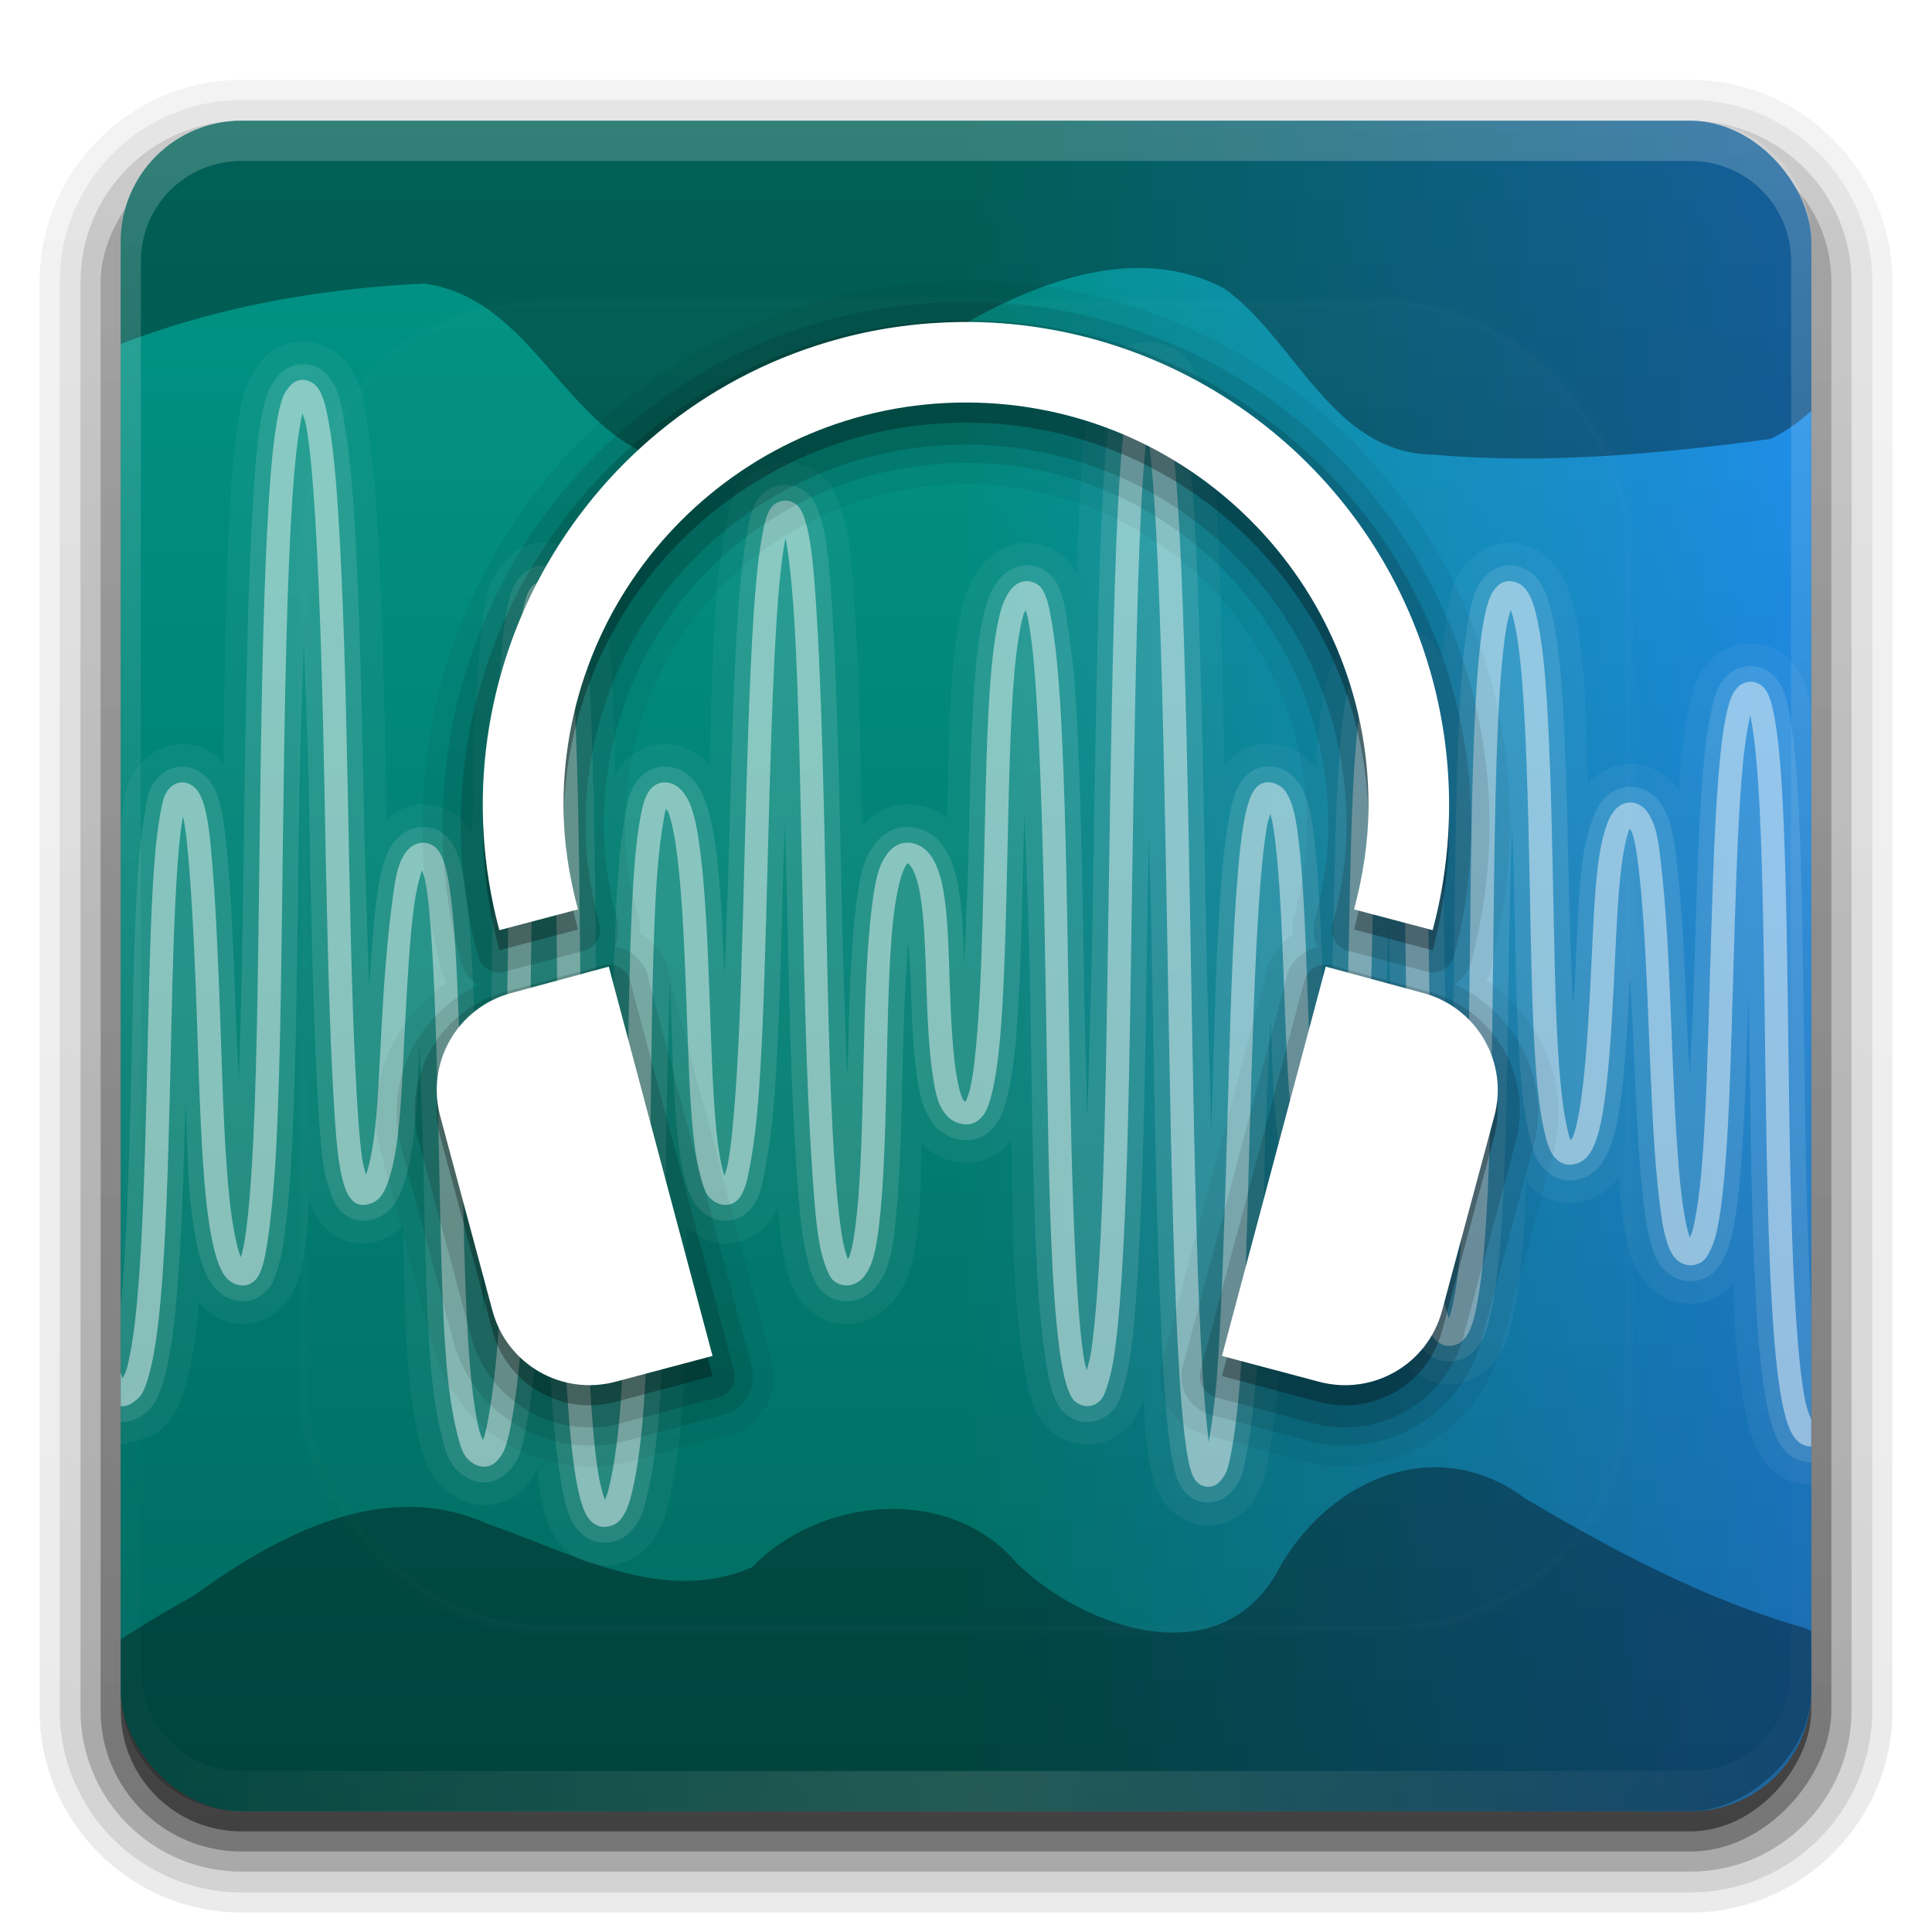 <?xml version="1.0" encoding="UTF-8" standalone="no"?>
<!-- Created with Inkscape (http://www.inkscape.org/) -->

<svg
   xmlns:dc="http://purl.org/dc/elements/1.1/"
   xmlns:cc="http://creativecommons.org/ns#"
   xmlns:rdf="http://www.w3.org/1999/02/22-rdf-syntax-ns#"
   xmlns:svg="http://www.w3.org/2000/svg"
   xmlns="http://www.w3.org/2000/svg"
   xmlns:xlink="http://www.w3.org/1999/xlink"
   xmlns:sodipodi="http://sodipodi.sourceforge.net/DTD/sodipodi-0.dtd"
   xmlns:inkscape="http://www.inkscape.org/namespaces/inkscape"
   version="1.0"
   width="96"
   height="96"
   id="svg2408"
   inkscape:version="0.91 r13725"
   sodipodi:docname="audacity2.svg">
  <sodipodi:namedview
     pagecolor="#ffffff"
     bordercolor="#666666"
     borderopacity="1"
     objecttolerance="10"
     gridtolerance="10"
     guidetolerance="10"
     inkscape:pageopacity="0"
     inkscape:pageshadow="2"
     inkscape:window-width="1366"
     inkscape:window-height="713"
     id="namedview108"
     showgrid="false"
     inkscape:zoom="3.476608339916667"
     inkscape:cx="44.0080861163698"
     inkscape:cy="45.79034433423728"
     inkscape:window-x="0"
     inkscape:window-y="30"
     inkscape:window-maximized="1"
     inkscape:current-layer="svg2408" />
  <defs
     id="defs2410">
    <linearGradient
       id="linearGradient3668">
      <stop
         id="stop3670"
         style="stop-color:#000000;stop-opacity:1"
         offset="0" />
      <stop
         id="stop3672"
         style="stop-color:#000000;stop-opacity:0"
         offset="1" />
    </linearGradient>
    <linearGradient
       id="linearGradient3658">
      <stop
         id="stop3660"
         style="stop-color:#009688;stop-opacity:1"
         offset="0" />
      <stop
         id="stop3662"
         style="stop-color:#009688;stop-opacity:1"
         offset="0.5" />
      <stop
         id="stop3664"
         style="stop-color:#2196F3;stop-opacity:1"
         offset="1" />
    </linearGradient>
    <linearGradient
       id="linearGradient3673">
      <stop
         id="stop3675"
         style="stop-color:#ffeeaa;stop-opacity:1"
         offset="0" />
      <stop
         id="stop3677"
         style="stop-color:#ffeeaa;stop-opacity:0"
         offset="1" />
    </linearGradient>
    <linearGradient
       id="linearGradient3663">
      <stop
         id="stop3665"
         style="stop-color:#f73c00;stop-opacity:1"
         offset="0" />
      <stop
         id="stop3669"
         style="stop-color:#b61100;stop-opacity:1"
         offset="0.713" />
      <stop
         id="stop3667"
         style="stop-color:#9c0000;stop-opacity:1"
         offset="1" />
    </linearGradient>
    <linearGradient
       id="linearGradient3630">
      <stop
         id="stop3632"
         style="stop-color:#dedede;stop-opacity:1"
         offset="0" />
      <stop
         id="stop3634"
         style="stop-color:#ffffff;stop-opacity:1"
         offset="1" />
    </linearGradient>
    <linearGradient
       id="linearGradient3655">
      <stop
         id="stop3657"
         style="stop-color:#f73c00;stop-opacity:1"
         offset="0" />
      <stop
         id="stop3659"
         style="stop-color:#9c0000;stop-opacity:1"
         offset="1" />
    </linearGradient>
    <linearGradient
       x1="45.448"
       y1="92.54"
       x2="45.448"
       y2="7.017"
       id="ButtonShadow"
       gradientUnits="userSpaceOnUse"
       gradientTransform="scale(1.006,0.994)">
      <stop
         id="stop3750"
         style="stop-color:#000000;stop-opacity:1"
         offset="0" />
      <stop
         id="stop3752"
         style="stop-color:#000000;stop-opacity:0.588"
         offset="1" />
    </linearGradient>
    <linearGradient
       id="linearGradient3737">
      <stop
         id="stop3739"
         style="stop-color:#ffffff;stop-opacity:1"
         offset="0" />
      <stop
         id="stop3741"
         style="stop-color:#ffffff;stop-opacity:0"
         offset="1" />
    </linearGradient>
    <linearGradient
       id="linearGradient3700">
      <stop
         id="stop3702"
         style="stop-color:#1f1f1f;stop-opacity:1"
         offset="0" />
      <stop
         id="stop3704"
         style="stop-color:#191919;stop-opacity:1"
         offset="1" />
    </linearGradient>
    <filter
       color-interpolation-filters="sRGB"
       id="filter3174">
      <feGaussianBlur
         id="feGaussianBlur3176"
         stdDeviation="1.71" />
    </filter>
    <linearGradient
       x1="36.357"
       y1="6"
       x2="36.357"
       y2="63.893"
       id="linearGradient3188"
       xlink:href="#linearGradient3737"
       gradientUnits="userSpaceOnUse" />
    <filter
       x="-0.192"
       y="-0.192"
       width="1.384"
       height="1.384"
       color-interpolation-filters="sRGB"
       id="filter3794">
      <feGaussianBlur
         id="feGaussianBlur3796"
         stdDeviation="5.28" />
    </filter>
    <linearGradient
       x1="48"
       y1="20.221"
       x2="48"
       y2="138.661"
       id="linearGradient3613"
       xlink:href="#linearGradient3737"
       gradientUnits="userSpaceOnUse" />
    <radialGradient
       cx="48"
       cy="90.172"
       r="42"
       fx="48"
       fy="90.172"
       id="radialGradient3619"
       xlink:href="#linearGradient3737"
       gradientUnits="userSpaceOnUse"
       gradientTransform="matrix(1.157,0,0,0.996,-7.551,0.197)" />
    <clipPath
       id="clipPath3613">
      <rect
         width="84"
         height="84"
         rx="6"
         ry="6"
         x="6"
         y="6"
         id="rect3615"
         style="fill:#ffffff;fill-opacity:1;fill-rule:nonzero;stroke:none" />
    </clipPath>
    <linearGradient
       x1="6.571"
       y1="48.036"
       x2="88.899"
       y2="48.036"
       id="linearGradient3617"
       xlink:href="#linearGradient3658"
       gradientUnits="userSpaceOnUse" />
    <filter
       color-interpolation-filters="sRGB"
       id="filter3680">
      <feGaussianBlur
         id="feGaussianBlur3682"
         stdDeviation="0.718" />
    </filter>
    <radialGradient
       cx="28.125"
       cy="74.095"
       r="12.054"
       fx="28.125"
       fy="74.095"
       id="radialGradient3691"
       xlink:href="#linearGradient3663"
       gradientUnits="userSpaceOnUse"
       gradientTransform="matrix(1.466,0,0,-1.277,-117.242,160.728)" />
    <linearGradient
       x1="55.939"
       y1="22.033"
       x2="55.939"
       y2="76.054"
       id="linearGradient3636"
       xlink:href="#linearGradient3630"
       gradientUnits="userSpaceOnUse"
       gradientTransform="translate(100,0)" />
    <radialGradient
       cx="28.125"
       cy="75.058"
       r="12.054"
       fx="28.125"
       fy="75.058"
       id="radialGradient2871"
       xlink:href="#linearGradient3655"
       gradientUnits="userSpaceOnUse"
       gradientTransform="matrix(1.508,-9.084191453848974e-8,6.710781381514412e-8,1.114,-78.415,-4.647)" />
    <linearGradient
       x1="16.071"
       y1="68.054"
       x2="40.179"
       y2="68.054"
       id="linearGradient2873"
       xlink:href="#linearGradient3737"
       gradientUnits="userSpaceOnUse"
       gradientTransform="matrix(0,0.462,-0.74,0,14.349,53.286)" />
    <linearGradient
       x1="16.071"
       y1="68.054"
       x2="40.179"
       y2="68.054"
       id="linearGradient3679"
       xlink:href="#linearGradient3673"
       gradientUnits="userSpaceOnUse"
       gradientTransform="matrix(0,0.996,1.011,0,-144.77,44)" />
    <linearGradient
       x1="48"
       y1="90"
       x2="48"
       y2="5.988"
       id="linearGradient2882"
       xlink:href="#linearGradient3700"
       gradientUnits="userSpaceOnUse"
       gradientTransform="translate(100,0)" />
    <linearGradient
       x1="6"
       y1="48"
       x2="90"
       y2="48"
       id="linearGradient3674"
       xlink:href="#linearGradient3668"
       gradientUnits="userSpaceOnUse"
       gradientTransform="translate(-96,0)" />
    <clipPath
       id="clipPath3750">
      <rect
         width="84"
         height="84"
         rx="6"
         ry="6"
         x="6"
         y="6"
         id="rect3752"
         style="fill:#ff0000;fill-opacity:1;fill-rule:nonzero;stroke:none" />
    </clipPath>
    <filter
       x="-0.129"
       y="-0.112"
       width="1.257"
       height="1.225"
       color-interpolation-filters="sRGB"
       id="filter3762">
      <feGaussianBlur
         id="feGaussianBlur3764"
         stdDeviation="6.169" />
    </filter>
    <linearGradient
       x1="45.448"
       y1="92.54"
       x2="45.448"
       y2="7.017"
       id="ButtonShadow-0"
       gradientUnits="userSpaceOnUse"
       gradientTransform="matrix(1.006,0,0,0.994,100,0)">
      <stop
         id="stop3750-8"
         style="stop-color:#000000;stop-opacity:1"
         offset="0" />
      <stop
         id="stop3752-5"
         style="stop-color:#000000;stop-opacity:0.588"
         offset="1" />
    </linearGradient>
    <linearGradient
       x1="32.251"
       y1="6.132"
       x2="32.251"
       y2="90.239"
       id="linearGradient3780"
       xlink:href="#ButtonShadow-0"
       gradientUnits="userSpaceOnUse"
       gradientTransform="matrix(1.024,0,0,1.012,-1.143,-98.071)" />
    <linearGradient
       x1="32.251"
       y1="6.132"
       x2="32.251"
       y2="90.239"
       id="linearGradient3772"
       xlink:href="#ButtonShadow-0"
       gradientUnits="userSpaceOnUse"
       gradientTransform="matrix(1.024,0,0,1.012,-1.143,-98.071)" />
    <linearGradient
       x1="32.251"
       y1="6.132"
       x2="32.251"
       y2="90.239"
       id="linearGradient3725"
       xlink:href="#ButtonShadow-0"
       gradientUnits="userSpaceOnUse"
       gradientTransform="matrix(1.024,0,0,1.012,-1.143,-98.071)" />
    <linearGradient
       x1="32.251"
       y1="6.132"
       x2="32.251"
       y2="90.239"
       id="linearGradient3721"
       xlink:href="#ButtonShadow-0"
       gradientUnits="userSpaceOnUse"
       gradientTransform="translate(0,-97)" />
    <linearGradient
       x1="32.251"
       y1="6.132"
       x2="32.251"
       y2="90.239"
       id="linearGradient2918"
       xlink:href="#ButtonShadow-0"
       gradientUnits="userSpaceOnUse"
       gradientTransform="matrix(1.024,0,0,1.012,-1.143,-98.071)" />
  </defs>
  <g
     id="layer2"
     style="display:none">
    <rect
       width="86"
       height="85"
       rx="6"
       ry="6"
       x="5"
       y="7"
       id="rect3745"
       style="opacity:0.9;fill:url(#ButtonShadow);fill-opacity:1;fill-rule:nonzero;stroke:none;filter:url(#filter3174)" />
  </g>
  <g
     id="layer6">
    <path
       d="m 12,-95.031 c -5.511,0 -10.031,4.52 -10.031,10.031 l 0,71 c 0,5.511 4.52,10.031 10.031,10.031 l 72,0 c 5.511,0 10.031,-4.52 10.031,-10.031 l 0,-71 c 0,-5.511 -4.52,-10.031 -10.031,-10.031 l -72,0 z"
       transform="scale(1,-1)"
       id="path3786"
       style="opacity:0.08;fill:url(#linearGradient2918);fill-opacity:1;fill-rule:nonzero;stroke:none;display:inline" />
    <path
       d="m 12,-94.031 c -4.972,0 -9.031,4.06 -9.031,9.031 l 0,71 c 0,4.972 4.06,9.031 9.031,9.031 l 72,0 c 4.972,0 9.031,-4.06 9.031,-9.031 l 0,-71 c 0,-4.972 -4.06,-9.031 -9.031,-9.031 l -72,0 z"
       transform="scale(1,-1)"
       id="path3778"
       style="opacity:0.1;fill:url(#linearGradient3780);fill-opacity:1;fill-rule:nonzero;stroke:none;display:inline" />
    <path
       d="m 12,-93 c -4.409,0 -8,3.591 -8,8 l 0,71 c 0,4.409 3.591,8 8,8 l 72,0 c 4.409,0 8,-3.591 8,-8 l 0,-71 c 0,-4.409 -3.591,-8 -8,-8 l -72,0 z"
       transform="scale(1,-1)"
       id="path3770"
       style="opacity:0.2;fill:url(#linearGradient3772);fill-opacity:1;fill-rule:nonzero;stroke:none;display:inline" />
    <rect
       width="86"
       height="85"
       rx="7"
       ry="7"
       x="5"
       y="-92"
       transform="scale(1,-1)"
       id="rect3723"
       style="opacity:0.3;fill:url(#linearGradient3725);fill-opacity:1;fill-rule:nonzero;stroke:none;display:inline" />
    <rect
       width="84"
       height="84"
       rx="6"
       ry="6"
       x="6"
       y="-91"
       transform="scale(1,-1)"
       id="rect3716"
       style="opacity:0.45;fill:url(#linearGradient3721);fill-opacity:1;fill-rule:nonzero;stroke:none;display:inline" />
  </g>
  <rect
     style="fill:url(#linearGradient3617);fill-opacity:1;fill-rule:nonzero;stroke:none"
     id="rect2419"
     y="6"
     x="6"
     ry="6"
     rx="6"
     height="84"
     width="84" />
  <path
     style="opacity:0.6;fill:#000000;stroke:none;filter:url(#filter3762)"
     id="path3693"
     clip-path="url(#clipPath3750)"
     inkscape:connector-curvature="0"
     d="m 34.844,-16.156 c -16.61,-0.066 -33.2,0.599 -43.719,1.969 -10.017,1.949 1.43,23.064 1.594,33.406 -0.092,2.167 0.142,4.38 0.844,6.438 C 0.284,17.713 10.989,14.556 21.062,14.094 26.46,14.798 28.032,21.441 33,22.875 c 5.464,0.652 9.424,-3.897 13.906,-6.188 4.047,-2.462 9.366,-4.767 13.938,-2.344 3.587,2.574 5.33,8.194 10.406,8.25 C 76.828,23.083 82.438,22.555 87.969,21.812 95.651,18.146 106.094,-6.364 100.406,-12.094 95.86,-15.948 84.139,-12.649 78.625,-13.844 68.068,-15.304 51.454,-16.09 34.844,-16.156 Z M 71.375,72.906 C 68.154,72.872 65.076,75.059 63.438,78.156 c -2.91,5.05 -9.486,2.795 -12.875,-0.438 -3.304,-3.965 -9.794,-3.376 -13.188,0.156 -4.451,1.942 -8.988,-0.741 -13.156,-2.156 C 19.094,73.391 13.715,76.308 9.594,79.312 4.003,82.367 -0.968,86.437 -5.719,90.656 -6.267,91.673 -6.22,113.624 -7.5,115.594 26.569,107.937 57.804,110.722 94,112.781 101.484,109.37 98.31,84.933 89.719,80.906 84.739,79.496 80.185,77.055 75.75,74.438 74.356,73.391 72.839,72.922 71.375,72.906 Z" />
  <path
     style="opacity:0.2;fill:url(#linearGradient3188);fill-opacity:1;fill-rule:nonzero;stroke:none"
     id="rect3728"
     inkscape:connector-curvature="0"
     d="M 12,6 C 8.676,6 6,8.676 6,12 l 0,2 0,68 0,2 c 0,0.335 0.041,0.651 0.094,0.969 0.049,0.296 0.097,0.597 0.188,0.875 0.01,0.03 0.021,0.064 0.031,0.094 C 6.411,86.225 6.547,86.485 6.688,86.75 c 0.145,0.274 0.316,0.536 0.5,0.781 0.184,0.246 0.374,0.473 0.594,0.688 0.44,0.428 0.943,0.815 1.5,1.094 0.279,0.14 0.573,0.247 0.875,0.344 -0.256,-0.1 -0.487,-0.236 -0.719,-0.375 -0.007,-0.004 -0.024,0.004 -0.031,0 -0.032,-0.019 -0.062,-0.043 -0.094,-0.062 -0.12,-0.077 -0.231,-0.164 -0.344,-0.25 -0.106,-0.081 -0.213,-0.161 -0.312,-0.25 -0.178,-0.161 -0.347,-0.345 -0.5,-0.531 -0.108,-0.13 -0.218,-0.265 -0.312,-0.406 -0.025,-0.038 -0.038,-0.086 -0.062,-0.125 -0.065,-0.103 -0.13,-0.205 -0.188,-0.312 -0.101,-0.195 -0.206,-0.416 -0.281,-0.625 -0.008,-0.022 -0.024,-0.041 -0.031,-0.062 -0.032,-0.092 -0.036,-0.187 -0.062,-0.281 -0.03,-0.107 -0.07,-0.203 -0.094,-0.312 C 7.052,85.721 7,85.364 7,85 L 7,83 7,15 7,13 C 7,10.218 9.218,8 12,8 l 2,0 68,0 2,0 c 2.782,0 5,2.218 5,5 l 0,2 0,68 0,2 c 0,0.364 -0.052,0.721 -0.125,1.062 -0.044,0.207 -0.088,0.398 -0.156,0.594 -0.008,0.022 -0.023,0.041 -0.031,0.062 -0.063,0.174 -0.138,0.367 -0.219,0.531 -0.042,0.083 -0.079,0.17 -0.125,0.25 -0.055,0.097 -0.127,0.188 -0.188,0.281 -0.094,0.141 -0.205,0.276 -0.312,0.406 -0.143,0.174 -0.303,0.347 -0.469,0.5 -0.011,0.01 -0.02,0.021 -0.031,0.031 C 87.205,88.844 87.059,88.953 86.906,89.062 c -0.103,0.073 -0.204,0.153 -0.312,0.219 -0.007,0.004 -0.024,-0.004 -0.031,0 -0.232,0.139 -0.463,0.275 -0.719,0.375 0.302,-0.097 0.596,-0.204 0.875,-0.344 0.557,-0.279 1.06,-0.666 1.5,-1.094 0.22,-0.214 0.409,-0.442 0.594,-0.688 0.184,-0.246 0.355,-0.508 0.5,-0.781 0.14,-0.265 0.276,-0.525 0.375,-0.812 0.01,-0.031 0.021,-0.063 0.031,-0.094 0.09,-0.278 0.139,-0.579 0.188,-0.875 C 89.959,84.651 90,84.335 90,84 l 0,-2 0,-68 0,-2 C 90,8.676 87.324,6 84,6 L 12,6 Z" />
  <path
     style="opacity:0.2;fill:url(#radialGradient3619);fill-opacity:1;fill-rule:nonzero;stroke:none"
     id="path3615"
     inkscape:connector-curvature="0"
     d="M 12,90 C 8.676,90 6,87.324 6,84 L 6,82 6,14 6,12 c 0,-0.335 0.041,-0.651 0.094,-0.969 0.049,-0.296 0.097,-0.597 0.188,-0.875 C 6.291,10.126 6.302,10.093 6.312,10.062 6.411,9.775 6.547,9.515 6.688,9.25 c 0.145,-0.274 0.316,-0.536 0.5,-0.781 0.184,-0.246 0.374,-0.473 0.594,-0.688 0.44,-0.428 0.943,-0.815 1.5,-1.094 0.279,-0.14 0.573,-0.247 0.875,-0.344 -0.256,0.1 -0.487,0.236 -0.719,0.375 -0.007,0.004 -0.024,-0.004 -0.031,0 -0.032,0.019 -0.062,0.043 -0.094,0.062 -0.12,0.077 -0.231,0.164 -0.344,0.25 -0.106,0.081 -0.213,0.161 -0.312,0.25 -0.178,0.161 -0.347,0.345 -0.5,0.531 -0.108,0.13 -0.218,0.265 -0.312,0.406 -0.025,0.038 -0.038,0.086 -0.062,0.125 C 7.716,8.447 7.651,8.548 7.594,8.656 7.493,8.851 7.388,9.072 7.312,9.281 c -0.008,0.022 -0.024,0.041 -0.031,0.062 -0.032,0.092 -0.036,0.187 -0.062,0.281 -0.03,0.107 -0.07,0.203 -0.094,0.312 C 7.052,10.279 7,10.636 7,11 l 0,2 0,68 0,2 c 0,2.782 2.218,5 5,5 l 2,0 68,0 2,0 c 2.782,0 5,-2.218 5,-5 l 0,-2 0,-68 0,-2 c 0,-0.364 -0.052,-0.721 -0.125,-1.062 -0.044,-0.207 -0.088,-0.398 -0.156,-0.594 -0.008,-0.022 -0.023,-0.041 -0.031,-0.062 -0.063,-0.174 -0.138,-0.367 -0.219,-0.531 -0.042,-0.083 -0.079,-0.17 -0.125,-0.25 -0.055,-0.097 -0.127,-0.188 -0.188,-0.281 -0.094,-0.141 -0.205,-0.276 -0.312,-0.406 -0.143,-0.174 -0.303,-0.347 -0.469,-0.5 -0.011,-0.01 -0.02,-0.021 -0.031,-0.031 C 87.205,7.156 87.059,7.047 86.906,6.938 86.804,6.864 86.702,6.784 86.594,6.719 c -0.007,-0.004 -0.024,0.004 -0.031,0 -0.232,-0.139 -0.463,-0.275 -0.719,-0.375 0.302,0.097 0.596,0.204 0.875,0.344 0.557,0.279 1.06,0.666 1.5,1.094 0.22,0.214 0.409,0.442 0.594,0.688 0.184,0.246 0.355,0.508 0.5,0.781 0.14,0.265 0.276,0.525 0.375,0.812 0.01,0.031 0.021,0.063 0.031,0.094 0.09,0.278 0.139,0.579 0.188,0.875 C 89.959,11.349 90,11.665 90,12 l 0,2 0,68 0,2 c 0,3.324 -2.676,6 -6,6 l -72,0 z" />
  <rect
     style="opacity:0.3;fill:url(#linearGradient3674);fill-opacity:1;fill-rule:nonzero;stroke:none"
     id="rect3666"
     transform="matrix(0,-1,1,0,0,0)"
     y="6"
     x="-90"
     ry="6"
     rx="6"
     height="84"
     width="84" />
  <g
     id="layer5"
     style="display:inline">
    <rect
       width="66"
       height="66"
       rx="12"
       ry="12"
       x="15"
       y="15"
       clip-path="url(#clipPath3613)"
       id="rect3171"
       style="opacity:0.1;fill:url(#linearGradient3613);fill-opacity:1;fill-rule:nonzero;stroke:#ffffff;stroke-width:0.5;stroke-linecap:round;stroke-linejoin:miter;stroke-miterlimit:4;stroke-opacity:1;stroke-dasharray:none;stroke-dashoffset:0;filter:url(#filter3794)" />
  </g>
  <path
     style="color:#000000;font-style:normal;font-variant:normal;font-weight:normal;font-stretch:normal;font-size:medium;line-height:normal;font-family:'Abandoned Bitplane';-inkscape-font-specification:'Abandoned Bitplane';text-indent:0;text-align:start;text-decoration:none;text-decoration-line:none;letter-spacing:normal;word-spacing:normal;text-transform:none;direction:ltr;block-progression:tb;writing-mode:lr-tb;text-anchor:start;display:inline;overflow:visible;visibility:visible;fill:#ffffff;fill-opacity:0.45;stroke:none;stroke-width:2;marker:none;enable-background:accumulate"
     id="path2909"
     inkscape:connector-curvature="0"
     d="m 15.031,18.875 c -0.322,0 -0.528,0.191 -0.656,0.344 -0.129,0.153 -0.239,0.311 -0.312,0.5 -0.146,0.378 -0.244,0.852 -0.344,1.469 -0.199,1.234 -0.33,2.961 -0.438,5.031 -0.216,4.14 -0.304,9.656 -0.375,15.156 -0.071,5.5 -0.118,10.982 -0.312,15.094 -0.097,2.056 -0.232,3.795 -0.406,4.969 -0.07,0.471 -0.14,0.758 -0.219,1.031 -0.038,-0.093 -0.057,-0.128 -0.094,-0.25 -0.183,-0.604 -0.349,-1.513 -0.469,-2.625 C 11.167,57.37 11.069,54.374 10.969,51.375 10.868,48.376 10.747,45.364 10.562,43.094 10.47,41.959 10.383,41.012 10.219,40.312 10.137,39.963 10.042,39.682 9.906,39.438 9.838,39.315 9.755,39.201 9.625,39.094 9.495,38.986 9.295,38.875 9.062,38.875 c -0.281,0 -0.509,0.155 -0.625,0.281 -0.116,0.126 -0.191,0.235 -0.25,0.375 C 8.07,39.81 8.012,40.167 7.938,40.594 7.789,41.448 7.674,42.617 7.594,44.031 7.433,46.859 7.372,50.627 7.281,54.375 c -0.091,3.748 -0.211,7.492 -0.469,10.281 -0.129,1.395 -0.295,2.539 -0.5,3.312 -0.065,0.245 -0.152,0.375 -0.219,0.531 -0.031,-0.089 -0.061,-0.18 -0.094,-0.281 L 6,69.875 c 0.021,0.001 0.041,0 0.062,0 0.24,0 0.441,-0.104 0.594,-0.219 0.153,-0.115 0.285,-0.23 0.375,-0.375 0.179,-0.29 0.292,-0.66 0.406,-1.094 C 7.667,67.32 7.838,66.137 7.969,64.719 8.231,61.883 8.347,58.127 8.438,54.375 8.528,50.623 8.591,46.891 8.75,44.094 8.83,42.695 8.926,41.536 9.062,40.75 c 0.014,-0.083 0.016,-0.113 0.031,-0.188 0.139,0.613 0.224,1.505 0.312,2.594 C 9.587,45.386 9.712,48.405 9.812,51.406 9.913,54.408 10.005,57.411 10.25,59.688 c 0.123,1.138 0.286,2.073 0.5,2.781 0.107,0.354 0.231,0.658 0.406,0.906 0.175,0.248 0.479,0.5 0.906,0.5 0.334,0 0.567,-0.191 0.688,-0.344 0.12,-0.153 0.182,-0.312 0.25,-0.5 0.135,-0.376 0.221,-0.852 0.312,-1.469 0.183,-1.233 0.34,-2.962 0.438,-5.031 0.196,-4.139 0.242,-9.657 0.312,-15.156 0.071,-5.5 0.161,-10.983 0.375,-15.094 0.107,-2.055 0.249,-3.766 0.438,-4.938 0.058,-0.363 0.091,-0.564 0.156,-0.812 0.057,0.21 0.135,0.363 0.188,0.656 0.191,1.061 0.32,2.602 0.438,4.469 0.235,3.734 0.373,8.719 0.469,13.719 0.096,4.999 0.188,10.019 0.375,13.781 0.094,1.881 0.18,3.441 0.344,4.562 0.082,0.561 0.193,1 0.312,1.344 0.06,0.172 0.141,0.324 0.25,0.469 0.109,0.145 0.288,0.344 0.625,0.344 0.356,0 0.672,-0.178 0.844,-0.375 0.172,-0.197 0.276,-0.425 0.375,-0.688 0.198,-0.525 0.356,-1.219 0.469,-2.031 0.226,-1.625 0.291,-3.75 0.406,-5.875 0.116,-2.125 0.23,-4.249 0.438,-5.812 0.104,-0.782 0.26,-1.438 0.406,-1.844 0.049,0.158 0.111,0.267 0.156,0.5 0.153,0.789 0.255,1.968 0.344,3.375 0.177,2.814 0.263,6.578 0.344,10.344 0.081,3.766 0.136,7.52 0.375,10.344 0.12,1.412 0.314,2.586 0.531,3.438 0.109,0.426 0.198,0.779 0.375,1.062 0.089,0.142 0.213,0.263 0.375,0.375 0.162,0.112 0.416,0.21 0.656,0.188 0.299,-0.027 0.492,-0.192 0.625,-0.344 C 24.883,72.38 24.982,72.223 25.062,72.031 c 0.162,-0.383 0.264,-0.888 0.375,-1.5 0.222,-1.224 0.408,-2.912 0.531,-4.938 0.246,-4.05 0.304,-9.397 0.375,-14.75 0.071,-5.353 0.148,-10.714 0.312,-14.719 0.082,-2.003 0.191,-3.662 0.344,-4.812 0.014,-0.109 0.016,-0.151 0.031,-0.25 0.019,0.125 0.076,0.172 0.094,0.312 0.157,1.226 0.263,3.004 0.344,5.156 0.162,4.304 0.189,10.077 0.25,15.844 0.061,5.767 0.163,11.542 0.406,15.875 0.122,2.166 0.274,3.963 0.5,5.25 0.113,0.643 0.24,1.17 0.406,1.562 0.083,0.196 0.166,0.345 0.312,0.5 0.146,0.155 0.404,0.326 0.719,0.312 0.262,-0.011 0.506,-0.117 0.656,-0.25 0.151,-0.133 0.254,-0.301 0.344,-0.469 0.179,-0.336 0.291,-0.763 0.406,-1.281 0.231,-1.036 0.414,-2.455 0.531,-4.156 0.235,-3.402 0.266,-7.882 0.312,-12.375 0.046,-4.493 0.087,-8.995 0.25,-12.344 0.082,-1.674 0.212,-3.054 0.375,-4 0.064,-0.371 0.086,-0.602 0.156,-0.812 0.035,0.073 0.09,0.09 0.125,0.188 0.173,0.483 0.324,1.239 0.438,2.156 0.226,1.834 0.347,4.321 0.438,6.812 0.091,2.491 0.151,5 0.344,6.906 0.096,0.953 0.226,1.736 0.406,2.344 0.09,0.304 0.158,0.558 0.312,0.781 0.154,0.223 0.45,0.477 0.844,0.5 0.283,0.016 0.523,-0.119 0.656,-0.25 0.134,-0.131 0.211,-0.285 0.281,-0.438 0.141,-0.305 0.219,-0.678 0.312,-1.156 0.187,-0.957 0.356,-2.276 0.469,-3.875 0.226,-3.198 0.327,-7.461 0.438,-11.719 0.111,-4.258 0.233,-8.505 0.438,-11.688 0.102,-1.591 0.247,-2.943 0.406,-3.844 0.013,-0.072 0.018,-0.09 0.031,-0.156 0.025,0.124 0.039,0.169 0.062,0.312 0.162,1.004 0.308,2.482 0.406,4.25 0.196,3.535 0.279,8.26 0.375,13 0.096,4.74 0.21,9.507 0.438,13.094 0.114,1.793 0.212,3.291 0.406,4.375 0.097,0.542 0.233,0.97 0.375,1.312 0.071,0.171 0.128,0.328 0.25,0.469 0.122,0.141 0.36,0.291 0.656,0.312 0.387,0.028 0.717,-0.181 0.906,-0.406 0.189,-0.225 0.335,-0.503 0.438,-0.812 0.205,-0.62 0.307,-1.418 0.406,-2.406 0.198,-1.977 0.253,-4.594 0.312,-7.219 0.06,-2.625 0.106,-5.259 0.312,-7.219 0.103,-0.98 0.261,-1.812 0.438,-2.344 0.088,-0.266 0.179,-0.44 0.25,-0.531 0.018,-0.023 0.023,-0.021 0.031,-0.031 0.008,0.005 0.017,-0.009 0.031,0 0.036,0.024 0.112,0.092 0.188,0.219 0.151,0.254 0.304,0.702 0.406,1.281 0.205,1.158 0.26,2.771 0.312,4.406 0.053,1.635 0.119,3.284 0.312,4.562 0.097,0.639 0.183,1.184 0.406,1.625 0.112,0.221 0.265,0.43 0.469,0.594 0.204,0.164 0.51,0.281 0.812,0.281 0.227,0 0.419,-0.08 0.562,-0.188 0.144,-0.108 0.264,-0.244 0.344,-0.375 0.16,-0.262 0.248,-0.558 0.344,-0.938 0.192,-0.758 0.337,-1.801 0.438,-3.031 0.201,-2.46 0.27,-5.719 0.344,-8.969 0.074,-3.25 0.133,-6.493 0.344,-8.906 0.105,-1.207 0.26,-2.214 0.438,-2.875 0.036,-0.134 0.087,-0.178 0.125,-0.281 0.071,0.238 0.123,0.456 0.188,0.844 0.178,1.062 0.303,2.633 0.406,4.5 0.207,3.735 0.325,8.719 0.406,13.719 0.081,5 0.135,10.016 0.344,13.781 0.104,1.883 0.249,3.437 0.438,4.562 0.094,0.563 0.204,1.025 0.344,1.375 0.07,0.175 0.124,0.324 0.25,0.469 0.126,0.145 0.377,0.312 0.688,0.312 0.362,0 0.6,-0.211 0.719,-0.375 0.119,-0.164 0.179,-0.353 0.25,-0.562 0.142,-0.419 0.273,-0.953 0.375,-1.656 C 55.578,65.874 55.723,63.87 55.844,61.5 56.085,56.76 56.154,50.47 56.25,44.188 56.346,37.905 56.443,31.654 56.625,27 56.716,24.673 56.847,22.747 57,21.438 c 0.03,0.153 0.07,0.263 0.094,0.469 0.174,1.497 0.326,3.642 0.438,6.188 0.223,5.092 0.352,11.835 0.469,18.562 0.116,6.728 0.228,13.416 0.438,18.438 0.105,2.511 0.238,4.622 0.406,6.094 0.084,0.736 0.168,1.294 0.281,1.719 0.057,0.212 0.122,0.399 0.219,0.562 0.048,0.082 0.107,0.163 0.219,0.25 0.112,0.087 0.317,0.175 0.531,0.156 0.293,-0.026 0.453,-0.18 0.562,-0.312 C 60.766,73.43 60.875,73.28 60.938,73.125 c 0.125,-0.31 0.194,-0.703 0.281,-1.188 0.174,-0.969 0.328,-2.307 0.438,-3.906 0.219,-3.198 0.314,-7.428 0.438,-11.656 0.123,-4.228 0.252,-8.459 0.469,-11.625 0.109,-1.583 0.243,-2.876 0.406,-3.781 0.042,-0.234 0.111,-0.358 0.156,-0.531 0.136,0.481 0.225,1.165 0.312,2.031 0.186,1.84 0.287,4.331 0.375,6.844 0.088,2.512 0.203,5.049 0.438,6.969 0.117,0.96 0.251,1.763 0.469,2.375 0.109,0.306 0.251,0.559 0.438,0.781 0.186,0.222 0.493,0.438 0.875,0.438 0.442,0 0.76,-0.267 0.938,-0.531 0.177,-0.264 0.269,-0.588 0.375,-0.969 0.213,-0.762 0.359,-1.8 0.469,-3.031 0.22,-2.463 0.308,-5.718 0.375,-8.969 0.067,-3.251 0.124,-6.491 0.312,-8.906 0.094,-1.207 0.21,-2.212 0.375,-2.875 0.041,-0.164 0.051,-0.226 0.094,-0.344 0.064,0.182 0.128,0.337 0.188,0.625 0.177,0.862 0.34,2.15 0.438,3.688 0.194,3.075 0.221,7.187 0.281,11.312 0.06,4.125 0.164,8.261 0.375,11.375 0.105,1.557 0.233,2.868 0.438,3.812 0.102,0.472 0.212,0.847 0.375,1.156 0.081,0.155 0.167,0.28 0.312,0.406 0.145,0.127 0.366,0.25 0.625,0.25 0.276,0 0.511,-0.114 0.656,-0.25 0.146,-0.136 0.262,-0.301 0.344,-0.469 0.164,-0.336 0.27,-0.756 0.375,-1.281 0.211,-1.051 0.361,-2.506 0.469,-4.25 0.216,-3.487 0.291,-8.125 0.344,-12.75 0.053,-4.625 0.095,-9.236 0.281,-12.688 0.093,-1.726 0.231,-3.181 0.406,-4.156 0.059,-0.329 0.122,-0.509 0.188,-0.719 0.046,0.127 0.082,0.202 0.125,0.375 0.179,0.719 0.332,1.792 0.438,3.094 C 75.836,36.384 75.926,39.875 76,43.375 c 0.074,3.5 0.112,7.01 0.312,9.656 0.1,1.323 0.247,2.44 0.438,3.25 0.095,0.405 0.188,0.725 0.344,1 0.078,0.137 0.171,0.26 0.312,0.375 0.142,0.115 0.354,0.219 0.594,0.219 0.351,0 0.663,-0.178 0.844,-0.375 C 79.025,57.303 79.146,57.076 79.25,56.812 79.459,56.285 79.602,55.595 79.719,54.781 79.952,53.154 80.078,51.032 80.188,48.906 c 0.109,-2.126 0.178,-4.248 0.375,-5.812 0.098,-0.782 0.233,-1.437 0.375,-1.844 0.016,-0.045 0.015,-0.055 0.031,-0.094 0.041,0.097 0.116,0.141 0.156,0.281 0.159,0.552 0.269,1.387 0.375,2.406 0.212,2.038 0.328,4.812 0.438,7.562 0.109,2.75 0.22,5.476 0.438,7.562 0.109,1.043 0.219,1.942 0.406,2.594 0.094,0.326 0.188,0.58 0.344,0.812 0.156,0.233 0.454,0.5 0.875,0.5 0.244,0 0.488,-0.104 0.625,-0.219 0.137,-0.115 0.206,-0.239 0.281,-0.375 0.151,-0.272 0.279,-0.596 0.375,-1 0.191,-0.808 0.327,-1.927 0.438,-3.25 C 85.94,55.386 86.023,51.875 86.125,48.375 c 0.102,-3.5 0.202,-6.988 0.406,-9.594 0.102,-1.303 0.245,-2.369 0.406,-3.094 0.013,-0.058 0.018,-0.072 0.031,-0.125 0.039,0.168 0.059,0.253 0.094,0.469 0.158,0.979 0.292,2.429 0.375,4.156 0.167,3.454 0.221,8.061 0.281,12.688 0.06,4.626 0.136,9.261 0.375,12.75 0.119,1.744 0.275,3.197 0.5,4.25 0.113,0.526 0.233,0.944 0.406,1.281 0.087,0.169 0.193,0.334 0.344,0.469 C 89.494,71.76 89.729,71.875 90,71.875 l 0,-1.344 c -0.088,-0.215 -0.199,-0.458 -0.281,-0.844 -0.208,-0.971 -0.351,-2.401 -0.469,-4.125 C 89.014,62.114 88.935,57.499 88.875,52.875 c -0.06,-4.624 -0.113,-9.266 -0.281,-12.75 -0.084,-1.742 -0.206,-3.174 -0.375,-4.219 -0.085,-0.522 -0.18,-0.952 -0.312,-1.281 -0.066,-0.165 -0.126,-0.298 -0.25,-0.438 -0.124,-0.14 -0.356,-0.312 -0.656,-0.312 -0.25,0 -0.462,0.102 -0.594,0.219 -0.132,0.117 -0.242,0.271 -0.312,0.406 -0.142,0.271 -0.223,0.597 -0.312,1 -0.179,0.806 -0.303,1.897 -0.406,3.219 -0.207,2.644 -0.304,6.157 -0.406,9.656 C 84.867,51.875 84.781,55.364 84.562,57.969 c -0.109,1.302 -0.267,2.371 -0.438,3.094 -0.048,0.203 -0.106,0.298 -0.156,0.438 -0.027,-0.073 -0.037,-0.097 -0.062,-0.188 C 83.747,60.761 83.606,59.925 83.5,58.906 83.288,56.868 83.172,54.125 83.062,51.375 c -0.109,-2.75 -0.22,-5.507 -0.438,-7.594 C 82.516,42.738 82.438,41.839 82.25,41.188 82.156,40.862 82.031,40.608 81.875,40.375 c -0.156,-0.233 -0.454,-0.5 -0.875,-0.5 -0.361,0 -0.619,0.208 -0.781,0.406 -0.162,0.198 -0.283,0.426 -0.375,0.688 -0.183,0.523 -0.335,1.188 -0.438,2 C 79.202,44.592 79.14,46.72 79.031,48.844 78.922,50.968 78.786,53.096 78.562,54.656 78.451,55.436 78.315,56.098 78.156,56.5 c -0.034,0.087 -0.092,0.095 -0.125,0.156 -0.065,-0.151 -0.092,-0.321 -0.156,-0.594 -0.17,-0.721 -0.308,-1.792 -0.406,-3.094 -0.197,-2.604 -0.238,-6.093 -0.312,-9.594 -0.074,-3.5 -0.16,-7.009 -0.375,-9.656 -0.107,-1.324 -0.267,-2.438 -0.469,-3.25 -0.101,-0.406 -0.21,-0.724 -0.375,-1 C 75.855,29.331 75.771,29.206 75.625,29.094 75.479,28.981 75.235,28.875 75,28.875 c -0.286,0 -0.49,0.143 -0.625,0.281 -0.135,0.139 -0.239,0.302 -0.312,0.469 -0.148,0.333 -0.249,0.726 -0.344,1.25 C 73.53,31.923 73.406,33.382 73.312,35.125 c -0.188,3.486 -0.228,8.125 -0.281,12.75 -0.053,4.625 -0.13,9.237 -0.344,12.688 -0.107,1.725 -0.274,3.153 -0.469,4.125 -0.073,0.361 -0.14,0.598 -0.219,0.812 -0.066,-0.181 -0.125,-0.338 -0.188,-0.625 -0.186,-0.86 -0.302,-2.151 -0.406,-3.688 C 71.198,58.114 71.091,54 71.031,49.875 70.971,45.75 70.947,41.613 70.75,38.5 c -0.098,-1.556 -0.244,-2.839 -0.438,-3.781 -0.097,-0.471 -0.19,-0.848 -0.344,-1.156 C 69.892,33.409 69.797,33.253 69.656,33.125 69.516,32.997 69.264,32.875 69,32.875 c -0.227,0 -0.419,0.079 -0.562,0.188 -0.144,0.108 -0.233,0.244 -0.312,0.375 C 67.966,33.7 67.845,33.996 67.75,34.375 67.561,35.134 67.44,36.176 67.344,37.406 67.152,39.866 67.098,43.126 67.031,46.375 c -0.067,3.249 -0.159,6.494 -0.375,8.906 -0.108,1.206 -0.254,2.216 -0.438,2.875 -0.076,0.272 -0.178,0.43 -0.25,0.562 -0.057,-0.092 -0.062,-0.166 -0.125,-0.344 -0.175,-0.491 -0.355,-1.259 -0.469,-2.188 C 65.148,54.33 65.057,51.791 64.969,49.281 c -0.088,-2.51 -0.184,-5.013 -0.375,-6.906 -0.096,-0.947 -0.193,-1.721 -0.375,-2.312 -0.091,-0.296 -0.208,-0.563 -0.375,-0.781 -0.167,-0.218 -0.514,-0.439 -0.906,-0.406 -0.293,0.025 -0.452,0.18 -0.562,0.312 -0.11,0.132 -0.187,0.283 -0.25,0.438 -0.125,0.31 -0.225,0.703 -0.312,1.188 -0.174,0.968 -0.297,2.308 -0.406,3.906 -0.219,3.197 -0.314,7.428 -0.438,11.656 C 60.845,60.603 60.717,64.801 60.5,67.969 60.395,69.501 60.218,70.754 60.062,71.656 60.032,71.447 60.029,71.345 60,71.094 c -0.163,-1.429 -0.302,-3.53 -0.406,-6.031 C 59.385,60.06 59.273,53.353 59.156,46.625 59.04,39.897 58.912,33.143 58.688,28.031 58.575,25.476 58.429,23.351 58.25,21.812 58.161,21.043 58.087,20.428 57.969,19.969 57.91,19.739 57.837,19.545 57.75,19.375 c -0.087,-0.17 -0.215,-0.373 -0.594,-0.469 -0.186,-0.047 -0.391,-0.017 -0.531,0.062 -0.141,0.079 -0.226,0.17 -0.281,0.25 -0.111,0.161 -0.162,0.305 -0.219,0.5 -0.114,0.39 -0.202,0.947 -0.281,1.625 -0.159,1.356 -0.284,3.288 -0.375,5.625 -0.183,4.674 -0.279,10.938 -0.375,17.219 -0.096,6.281 -0.167,12.567 -0.406,17.281 -0.12,2.357 -0.273,4.335 -0.469,5.688 -0.061,0.424 -0.151,0.645 -0.219,0.938 C 53.958,67.914 53.913,67.822 53.875,67.594 c -0.178,-1.062 -0.303,-2.633 -0.406,-4.5 -0.207,-3.735 -0.294,-8.719 -0.375,-13.719 -0.081,-5 -0.167,-10.016 -0.375,-13.781 -0.104,-1.883 -0.249,-3.437 -0.438,-4.562 -0.094,-0.563 -0.173,-1.025 -0.312,-1.375 -0.07,-0.175 -0.124,-0.324 -0.25,-0.469 -0.126,-0.145 -0.377,-0.312 -0.688,-0.312 -0.448,0 -0.737,0.3 -0.906,0.562 -0.169,0.263 -0.304,0.557 -0.406,0.938 -0.204,0.76 -0.361,1.8 -0.469,3.031 -0.215,2.462 -0.27,5.718 -0.344,8.969 -0.074,3.25 -0.147,6.492 -0.344,8.906 -0.099,1.207 -0.207,2.212 -0.375,2.875 C 48.115,54.443 48.037,54.618 47.969,54.75 47.936,54.707 47.881,54.699 47.844,54.625 47.703,54.346 47.59,53.843 47.5,53.25 47.32,52.063 47.241,50.419 47.188,48.781 47.135,47.144 47.099,45.513 46.875,44.25 46.763,43.618 46.599,43.088 46.344,42.656 46.216,42.44 46.041,42.244 45.812,42.094 45.584,41.944 45.302,41.855 45,41.875 c -0.388,0.026 -0.692,0.265 -0.875,0.5 -0.183,0.235 -0.33,0.488 -0.438,0.812 -0.215,0.649 -0.331,1.521 -0.438,2.531 -0.213,2.021 -0.284,4.655 -0.344,7.281 -0.06,2.626 -0.12,5.239 -0.312,7.156 -0.096,0.958 -0.211,1.754 -0.375,2.25 -0.027,0.081 -0.066,0.093 -0.094,0.156 C 42.043,62.326 41.951,62.05 41.875,61.625 41.692,60.607 41.55,59.121 41.438,57.344 41.212,53.789 41.127,49.051 41.031,44.312 40.935,39.574 40.823,34.845 40.625,31.281 40.526,29.5 40.422,28.003 40.25,26.938 40.164,26.405 40.064,25.988 39.938,25.656 39.874,25.49 39.804,25.328 39.688,25.188 39.571,25.047 39.346,24.875 39.031,24.875 c -0.297,0 -0.538,0.148 -0.656,0.281 -0.118,0.133 -0.187,0.284 -0.25,0.438 -0.127,0.307 -0.196,0.705 -0.281,1.188 -0.171,0.965 -0.303,2.3 -0.406,3.906 -0.206,3.212 -0.327,7.461 -0.438,11.719 -0.111,4.258 -0.214,8.523 -0.438,11.688 -0.112,1.582 -0.233,2.896 -0.406,3.781 -0.047,0.241 -0.106,0.36 -0.156,0.531 -0.009,-0.029 -0.022,-0.032 -0.031,-0.062 -0.149,-0.503 -0.281,-1.26 -0.375,-2.188 -0.188,-1.855 -0.253,-4.35 -0.344,-6.844 -0.091,-2.494 -0.204,-4.978 -0.438,-6.875 -0.117,-0.948 -0.253,-1.74 -0.469,-2.344 -0.108,-0.302 -0.252,-0.561 -0.438,-0.781 -0.185,-0.22 -0.495,-0.438 -0.875,-0.438 -0.286,0 -0.525,0.144 -0.656,0.281 -0.131,0.137 -0.211,0.275 -0.281,0.438 -0.14,0.325 -0.225,0.742 -0.312,1.25 -0.175,1.017 -0.293,2.434 -0.375,4.125 -0.165,3.381 -0.204,7.853 -0.25,12.344 -0.046,4.491 -0.08,8.984 -0.312,12.344 -0.116,1.68 -0.32,3.081 -0.531,4.031 C 30.229,74.064 30.152,74.319 30.062,74.531 29.961,74.251 29.842,73.871 29.75,73.344 29.536,72.125 29.402,70.338 29.281,68.188 29.04,63.887 28.936,58.14 28.875,52.375 28.814,46.61 28.788,40.828 28.625,36.5 28.543,34.336 28.445,32.56 28.281,31.281 28.2,30.642 28.06,30.132 27.938,29.75 27.876,29.559 27.832,29.375 27.719,29.219 27.606,29.063 27.359,28.854 27,28.875 c -0.346,0.02 -0.552,0.225 -0.656,0.375 -0.104,0.15 -0.159,0.316 -0.219,0.5 -0.119,0.368 -0.201,0.835 -0.281,1.438 -0.16,1.204 -0.261,2.892 -0.344,4.906 -0.166,4.029 -0.242,9.368 -0.312,14.719 -0.071,5.351 -0.131,10.702 -0.375,14.719 C 24.691,67.54 24.491,69.219 24.281,70.375 24.186,70.898 24.104,71.288 24,71.562 c -0.063,-0.149 -0.126,-0.258 -0.188,-0.5 -0.193,-0.756 -0.351,-1.923 -0.469,-3.312 -0.236,-2.779 -0.294,-6.518 -0.375,-10.281 C 22.888,53.705 22.804,49.911 22.625,47.062 22.536,45.638 22.418,44.458 22.25,43.594 22.166,43.162 22.072,42.816 21.938,42.531 21.87,42.389 21.784,42.249 21.656,42.125 c -0.128,-0.124 -0.36,-0.25 -0.625,-0.25 -0.36,0 -0.648,0.208 -0.812,0.406 -0.165,0.198 -0.281,0.426 -0.375,0.688 -0.189,0.524 -0.267,1.188 -0.375,2 -0.215,1.624 -0.384,3.75 -0.5,5.875 -0.116,2.125 -0.189,4.25 -0.406,5.812 -0.101,0.728 -0.235,1.312 -0.375,1.719 C 18.131,58.142 18.051,57.945 18,57.594 17.845,56.528 17.749,54.962 17.656,53.094 17.47,49.356 17.377,44.376 17.281,39.375 17.186,34.374 17.05,29.36 16.812,25.594 16.694,23.711 16.546,22.158 16.344,21.031 16.242,20.468 16.148,20.007 16,19.656 15.926,19.481 15.849,19.331 15.719,19.188 15.588,19.044 15.336,18.875 15.031,18.875 Z" />
  <path
     style="color:#000000;font-style:normal;font-variant:normal;font-weight:normal;font-stretch:normal;font-size:medium;line-height:normal;font-family:'Abandoned Bitplane';-inkscape-font-specification:'Abandoned Bitplane';text-indent:0;text-align:start;text-decoration:none;text-decoration-line:none;letter-spacing:normal;word-spacing:normal;text-transform:none;direction:ltr;block-progression:tb;writing-mode:lr-tb;text-anchor:start;display:inline;overflow:visible;visibility:visible;opacity:0.1;fill:#ffffff;fill-opacity:0.45;stroke:none;stroke-width:2;marker:none;enable-background:accumulate"
     id="path3732"
     inkscape:connector-curvature="0"
     d="m 15.031,16.969 c -1.11,0 -1.788,0.669 -2.094,1.031 -0.207,0.245 -0.452,0.584 -0.625,1.031 -0.223,0.575 -0.36,1.167 -0.469,1.844 -0.223,1.384 -0.36,3.16 -0.469,5.25 -0.17,3.253 -0.216,7.594 -0.281,11.812 -0.093,-0.101 -0.134,-0.216 -0.25,-0.312 -0.344,-0.285 -0.967,-0.656 -1.781,-0.656 -0.916,0 -1.619,0.492 -2,0.906 -0.197,0.214 -0.45,0.489 -0.625,0.906 -0.256,0.609 -0.281,1.139 -0.344,1.5 -0.035,0.203 -0.06,0.46 -0.094,0.688 l 0,30.812 c 0.021,-1.25e-4 0.043,5e-4 0.062,0 0.024,-6.6e-4 0.064,0.002 0.094,0 0.015,-0.001 0.017,-0.025 0.062,-0.031 0.011,-0.002 0.062,2.000000001e-5 0.062,0 0,0 3.074e-4,-0.03 0,-0.031 0.016,-0.002 0.016,-0.029 0.031,-0.031 0.001,0.006 0,0.062 0,0.062 l 0.062,-0.031 0.031,0 c 0,0 -0.029,-0.055 -0.031,-0.062 0.583,-0.088 1.146,-0.249 1.438,-0.469 C 8.035,71.02 8.351,70.725 8.625,70.281 8.987,69.696 9.16,69.113 9.281,68.656 9.557,67.613 9.739,66.35 9.875,64.875 c 0.004,-0.044 -0.004,-0.112 0,-0.156 0.462,0.534 1.16,1.062 2.188,1.062 1.064,0 1.796,-0.596 2.188,-1.094 0.354,-0.45 0.488,-0.911 0.531,-1.031 0.202,-0.562 0.306,-1.141 0.406,-1.812 0.082,-0.553 0.122,-1.459 0.188,-2.156 0.105,0.303 0.242,0.658 0.5,1 0.314,0.417 0.982,1.094 2.156,1.094 0.811,0 1.487,-0.378 2,-0.844 0.057,2.47 0.082,5.051 0.25,7.031 0.127,1.5 0.342,2.765 0.594,3.75 0.101,0.396 0.24,0.978 0.625,1.594 0.263,0.42 0.602,0.696 0.906,0.906 0.391,0.269 1.059,0.637 1.875,0.562 0.971,-0.089 1.583,-0.631 1.906,-1 0.199,-0.227 0.353,-0.522 0.5,-0.812 0.035,0.24 0.055,0.624 0.094,0.844 0.119,0.678 0.221,1.344 0.5,2 0.147,0.346 0.369,0.725 0.688,1.062 0.402,0.426 1.175,0.95 2.188,0.906 0.664,-0.029 1.322,-0.286 1.812,-0.719 0.398,-0.351 0.639,-0.734 0.781,-1 0.343,-0.644 0.446,-1.258 0.562,-1.781 0.261,-1.172 0.471,-2.668 0.594,-4.438 0.173,-2.497 0.18,-5.76 0.219,-8.906 0.435,0.413 0.979,0.798 1.781,0.844 0.895,0.051 1.639,-0.365 2.062,-0.781 0.38,-0.373 0.578,-0.766 0.688,-1 0.067,0.686 0.115,1.518 0.219,2.094 0.117,0.649 0.259,1.244 0.469,1.75 0.038,0.091 0.204,0.522 0.562,0.938 0.433,0.501 1.112,0.94 1.938,1 1.114,0.081 1.997,-0.494 2.5,-1.094 0.355,-0.423 0.64,-0.916 0.812,-1.438 0.299,-0.902 0.399,-1.808 0.5,-2.812 0.105,-1.049 0.111,-2.419 0.156,-3.656 0.09,0.092 0.112,0.195 0.219,0.281 0.537,0.431 1.228,0.719 2,0.719 0.678,0 1.246,-0.231 1.688,-0.562 0.221,-0.166 0.375,-0.367 0.531,-0.562 0.049,2.235 0.055,4.765 0.156,6.594 0.107,1.93 0.293,3.545 0.5,4.781 0.102,0.612 0.208,1.175 0.438,1.75 0.032,0.081 0.18,0.559 0.562,1 0.426,0.49 1.173,1 2.125,1 C 55.127,71.781 55.891,71.162 56.281,70.625 56.607,70.177 56.748,69.722 56.812,69.531 c 0.045,0.568 0.072,1.406 0.125,1.875 0.089,0.779 0.19,1.394 0.344,1.969 0.082,0.305 0.211,0.679 0.438,1.062 0.126,0.214 0.326,0.502 0.688,0.781 0.414,0.32 1.104,0.628 1.844,0.562 0.977,-0.087 1.563,-0.624 1.875,-1 0.163,-0.196 0.386,-0.532 0.562,-0.969 0.241,-0.598 0.295,-1.116 0.375,-1.562 0.19,-1.058 0.386,-2.437 0.5,-4.094 0.142,-2.069 0.204,-4.815 0.281,-7.406 0.462,0.502 1.181,1.031 2.188,1.031 1.059,0 1.796,-0.568 2.281,-1.156 0.013,0.217 0.017,0.542 0.031,0.75 0.108,1.594 0.257,2.972 0.5,4.094 C 68.956,65.988 69.073,66.55 69.375,67.125 69.549,67.457 69.787,67.768 70.125,68.062 c 0.381,0.331 1.046,0.719 1.875,0.719 0.787,0 1.461,-0.336 1.938,-0.781 0.334,-0.312 0.583,-0.658 0.75,-1 0.292,-0.597 0.418,-1.187 0.531,-1.75 0.24,-1.197 0.42,-2.707 0.531,-4.5 0.036,-0.58 0.034,-1.46 0.062,-2.094 C 75.942,58.816 76.034,58.976 76.219,59.125 76.616,59.446 77.218,59.781 78,59.781 c 0.944,0 1.724,-0.461 2.219,-1 0.106,-0.116 0.134,-0.225 0.219,-0.344 0.02,0.223 0.009,0.537 0.031,0.75 0.111,1.062 0.244,2.017 0.5,2.906 0.11,0.381 0.238,0.86 0.562,1.344 0.419,0.625 1.262,1.344 2.469,1.344 0.701,0 1.373,-0.293 1.844,-0.688 0.17,-0.143 0.172,-0.237 0.281,-0.375 C 86.156,64.333 86.149,65.186 86.188,65.75 86.31,67.54 86.49,69.038 86.75,70.25 86.875,70.833 87.013,71.417 87.312,72 c 0.104,0.202 0.307,0.667 0.75,1.062 0.485,0.434 1.168,0.719 1.938,0.719 l 0,-38.5 c -0.077,-0.444 -0.16,-0.885 -0.344,-1.344 -0.076,-0.189 -0.219,-0.612 -0.562,-1 C 88.726,32.521 88.008,31.969 87,31.969 c -0.726,0 -1.393,0.288 -1.844,0.688 -0.319,0.283 -0.572,0.597 -0.75,0.938 -0.3,0.574 -0.382,1.109 -0.469,1.5 -0.214,0.962 -0.362,2.104 -0.469,3.469 -0.016,0.201 -0.017,0.509 -0.031,0.719 -0.426,-0.617 -1.251,-1.312 -2.438,-1.312 -0.996,0 -1.678,0.515 -2.094,0.969 -0.059,-1.849 -0.096,-3.864 -0.219,-5.375 -0.113,-1.393 -0.29,-2.594 -0.531,-3.562 C 78.033,29.504 77.865,29.006 77.562,28.5 77.451,28.313 77.213,27.926 76.781,27.594 76.356,27.267 75.711,26.969 75,26.969 c -0.961,0 -1.631,0.497 -2,0.875 -0.302,0.31 -0.529,0.644 -0.688,1 C 72.056,29.422 71.976,30.003 71.875,30.562 71.771,31.137 71.729,32.002 71.656,32.719 71.547,32.5 71.332,32.11 70.938,31.75 70.48,31.333 69.79,30.969 69,30.969 68.325,30.969 67.726,31.197 67.281,31.531 66.819,31.879 66.577,32.31 66.5,32.438 c -0.267,0.441 -0.461,0.936 -0.594,1.469 -0.238,0.954 -0.369,2.069 -0.469,3.344 -0.022,0.283 -0.013,0.701 -0.031,1 -0.03,-0.043 -0.03,-0.082 -0.062,-0.125 -0.514,-0.671 -1.438,-1.251 -2.562,-1.156 -0.99,0.083 -1.575,0.639 -1.875,1 -0.03,0.036 -0.035,0.058 -0.062,0.094 -0.079,-3.485 -0.127,-7.328 -0.25,-10.125 -0.113,-2.581 -0.249,-4.723 -0.438,-6.344 C 60.066,20.814 59.978,20.143 59.812,19.5 59.723,19.153 59.595,18.837 59.438,18.531 59.166,18.004 58.686,17.33 57.625,17.062 c -0.596,-0.15 -1.349,-0.081 -1.938,0.25 -0.454,0.255 -0.7,0.591 -0.875,0.844 -0.251,0.362 -0.407,0.71 -0.5,1.031 -0.17,0.583 -0.291,1.217 -0.375,1.938 -0.17,1.451 -0.283,3.42 -0.375,5.781 -0.018,0.47 -0.015,1.22 -0.031,1.719 -0.084,-0.2 -0.123,-0.366 -0.375,-0.656 -0.426,-0.491 -1.173,-1 -2.125,-1 -1.321,0 -2.132,0.898 -2.5,1.469 -0.276,0.429 -0.509,0.919 -0.656,1.469 -0.25,0.931 -0.418,2.042 -0.531,3.344 -0.185,2.116 -0.223,4.792 -0.281,7.438 -0.076,-0.06 -0.103,-0.132 -0.188,-0.188 -0.559,-0.366 -1.248,-0.581 -2,-0.531 -0.952,0.063 -1.598,0.585 -2.031,1.062 -0.081,-3.514 -0.161,-7.119 -0.312,-9.844 -0.099,-1.792 -0.209,-3.337 -0.406,-4.562 -0.102,-0.631 -0.253,-1.174 -0.438,-1.656 -0.073,-0.191 -0.199,-0.599 -0.531,-1 -0.394,-0.476 -1.135,-1 -2.125,-1 -0.894,0 -1.644,0.432 -2.094,0.938 -0.36,0.406 -0.507,0.835 -0.562,0.969 -0.252,0.609 -0.297,1.154 -0.375,1.594 -0.191,1.076 -0.363,2.442 -0.469,4.094 -0.133,2.074 -0.2,4.852 -0.281,7.469 -0.457,-0.508 -1.191,-1.062 -2.219,-1.062 -0.886,0 -1.604,0.427 -2.031,0.875 -0.197,0.207 -0.311,0.436 -0.438,0.656 -0.017,-0.611 -0.01,-1.495 -0.031,-2.062 -0.082,-2.18 -0.164,-4.002 -0.344,-5.406 -0.1,-0.782 -0.29,-1.416 -0.438,-1.875 -0.022,-0.068 -0.151,-0.579 -0.5,-1.062 -0.407,-0.563 -1.232,-1.189 -2.344,-1.125 -1.085,0.062 -1.754,0.73 -2.094,1.219 -0.254,0.366 -0.414,0.703 -0.5,0.969 -0.185,0.572 -0.259,1.145 -0.344,1.781 -0.177,1.332 -0.291,3.062 -0.375,5.094 -0.062,1.508 -0.084,3.676 -0.125,5.469 -0.13,-0.236 -0.245,-0.502 -0.5,-0.75 -0.435,-0.423 -1.135,-0.781 -1.938,-0.781 -0.791,0 -1.365,0.343 -1.812,0.719 -0.011,-0.473 -0.022,-0.854 -0.031,-1.344 -0.096,-5.01 -0.228,-10.049 -0.469,-13.875 -0.121,-1.924 -0.307,-3.5 -0.531,-4.75 -0.099,-0.552 -0.165,-1.166 -0.438,-1.812 -0.131,-0.311 -0.316,-0.659 -0.625,-1 -0.404,-0.446 -1.158,-0.938 -2.094,-0.938 z" />
  <path
     style="color:#000000;font-style:normal;font-variant:normal;font-weight:normal;font-stretch:normal;font-size:medium;line-height:normal;font-family:'Abandoned Bitplane';-inkscape-font-specification:'Abandoned Bitplane';text-indent:0;text-align:start;text-decoration:none;text-decoration-line:none;letter-spacing:normal;word-spacing:normal;text-transform:none;direction:ltr;block-progression:tb;writing-mode:lr-tb;text-anchor:start;display:inline;overflow:visible;visibility:visible;opacity:0.25;fill:#ffffff;fill-opacity:0.45;stroke:none;stroke-width:2;marker:none;enable-background:accumulate"
     id="path3728"
     inkscape:connector-curvature="0"
     d="m 15.031,18.094 c -0.629,0 -1.065,0.406 -1.25,0.625 -0.158,0.187 -0.322,0.42 -0.438,0.719 -0.183,0.473 -0.304,0.99 -0.406,1.625 -0.209,1.294 -0.329,3.045 -0.438,5.125 -0.217,4.164 -0.304,9.686 -0.375,15.188 -0.058,4.464 -0.133,8.518 -0.25,12.219 -0.03,-0.809 -0.097,-1.423 -0.125,-2.25 -0.101,-3.002 -0.22,-6.015 -0.406,-8.312 -0.093,-1.14 -0.19,-2.115 -0.375,-2.906 -0.091,-0.389 -0.191,-0.731 -0.375,-1.062 C 10.494,38.883 10.336,38.675 10.125,38.5 9.895,38.309 9.542,38.094 9.062,38.094 c -0.567,0 -0.943,0.265 -1.188,0.531 -0.153,0.167 -0.311,0.368 -0.406,0.594 -0.173,0.411 -0.208,0.827 -0.281,1.25 C 7.03,41.374 6.894,42.569 6.812,44 6.65,46.856 6.591,50.6 6.5,54.344 c -0.091,3.744 -0.215,7.502 -0.469,10.25 C 6.021,64.7 6.01,64.772 6,64.875 l 0,5.781 c 0.028,0 0.064,0 0.062,0 0.464,0 0.828,-0.198 1.062,-0.375 0.179,-0.135 0.389,-0.313 0.562,-0.594 0.258,-0.418 0.381,-0.863 0.5,-1.312 C 8.437,67.431 8.617,66.221 8.75,64.781 9.008,61.99 9.129,58.361 9.219,54.719 c 0.072,1.76 0.098,3.65 0.25,5.062 C 9.594,60.947 9.762,61.903 10,62.688 c 0.12,0.395 0.284,0.774 0.531,1.125 0.277,0.393 0.8,0.844 1.531,0.844 0.63,0 1.085,-0.367 1.312,-0.656 0.202,-0.257 0.272,-0.52 0.344,-0.719 0.171,-0.475 0.282,-0.966 0.375,-1.594 0.189,-1.274 0.339,-3.037 0.438,-5.125 0.197,-4.165 0.242,-9.69 0.312,-15.188 0.045,-3.502 0.162,-6.462 0.25,-9.594 0.089,2.552 0.197,4.816 0.25,7.594 0.096,4.999 0.187,10.028 0.375,13.812 0.094,1.884 0.171,3.472 0.344,4.656 0.088,0.603 0.238,1.073 0.375,1.469 0.085,0.245 0.19,0.483 0.344,0.688 0.149,0.198 0.608,0.656 1.25,0.656 0.614,0 1.107,-0.276 1.438,-0.656 0.262,-0.302 0.39,-0.613 0.5,-0.906 0.229,-0.608 0.413,-1.368 0.531,-2.219 0.2,-1.437 0.256,-3.245 0.344,-5.031 0.061,1.902 0.143,3.591 0.188,5.656 0.081,3.763 0.132,7.503 0.375,10.375 0.123,1.446 0.33,2.652 0.562,3.562 0.108,0.424 0.2,0.851 0.469,1.281 0.156,0.249 0.368,0.438 0.594,0.594 0.3,0.207 0.659,0.389 1.156,0.344 0.55,-0.051 0.961,-0.403 1.156,-0.625 0.182,-0.208 0.328,-0.428 0.438,-0.688 0.212,-0.501 0.294,-1.067 0.406,-1.688 0.231,-1.273 0.438,-2.954 0.562,-5 0.173,-2.852 0.193,-6.688 0.25,-10.344 0.065,4.668 0.144,9.415 0.344,12.969 0.122,2.179 0.295,3.995 0.531,5.344 0.117,0.67 0.228,1.258 0.438,1.75 0.1,0.236 0.253,0.49 0.469,0.719 0.263,0.278 0.699,0.589 1.312,0.562 0.449,-0.02 0.817,-0.165 1.125,-0.438 0.261,-0.23 0.426,-0.49 0.531,-0.688 0.245,-0.459 0.35,-0.967 0.469,-1.5 0.244,-1.097 0.443,-2.523 0.562,-4.25 0.238,-3.444 0.267,-7.946 0.312,-12.438 0.032,-3.148 0.117,-5.879 0.188,-8.625 0.009,0.241 0.022,0.415 0.031,0.656 0.09,2.485 0.146,4.979 0.344,6.938 0.099,0.98 0.234,1.815 0.438,2.5 0.087,0.293 0.187,0.638 0.438,1 0.261,0.378 0.734,0.803 1.438,0.844 0.554,0.032 0.945,-0.2 1.219,-0.469 0.243,-0.239 0.391,-0.518 0.469,-0.688 0.195,-0.424 0.249,-0.829 0.344,-1.312 0.196,-1.003 0.385,-2.345 0.5,-3.969 0.228,-3.23 0.327,-7.493 0.438,-11.75 0.015,-0.559 0.047,-0.975 0.062,-1.531 0.026,1.218 0.069,2.164 0.094,3.406 0.096,4.742 0.209,9.512 0.438,13.125 0.114,1.794 0.229,3.276 0.438,4.438 0.107,0.595 0.244,1.108 0.406,1.5 0.063,0.153 0.146,0.391 0.375,0.656 0.271,0.314 0.661,0.556 1.188,0.594 0.696,0.051 1.24,-0.303 1.562,-0.688 0.264,-0.315 0.466,-0.676 0.594,-1.062 0.244,-0.736 0.337,-1.594 0.438,-2.594 0.204,-2.031 0.253,-4.626 0.312,-7.25 0.052,-2.295 0.138,-4.44 0.281,-6.25 0.041,0.702 0.1,1.262 0.125,2.031 0.053,1.639 0.108,3.306 0.312,4.656 0.097,0.643 0.197,1.245 0.5,1.844 0.151,0.299 0.348,0.597 0.656,0.844 0.358,0.287 0.809,0.469 1.312,0.469 0.409,0 0.77,-0.148 1.031,-0.344 0.228,-0.171 0.396,-0.372 0.531,-0.594 0.23,-0.377 0.338,-0.762 0.438,-1.156 0.211,-0.832 0.366,-1.901 0.469,-3.156 0.204,-2.501 0.27,-5.751 0.344,-9 0.017,-0.733 0.045,-1.279 0.062,-2 0.099,2.908 0.228,5.695 0.281,8.969 0.081,4.997 0.134,10.017 0.344,13.812 0.105,1.899 0.272,3.48 0.469,4.656 0.099,0.591 0.199,1.092 0.375,1.531 0.065,0.162 0.149,0.427 0.375,0.688 0.267,0.307 0.692,0.594 1.281,0.594 0.664,0 1.123,-0.384 1.344,-0.688 0.213,-0.293 0.307,-0.58 0.375,-0.781 0.159,-0.47 0.299,-1.039 0.406,-1.781 0.211,-1.459 0.348,-3.496 0.469,-5.875 0.242,-4.767 0.31,-11.064 0.406,-17.344 0.015,-0.973 0.047,-1.691 0.062,-2.656 0.036,1.827 0.093,3.265 0.125,5.125 0.116,6.727 0.227,13.43 0.438,18.469 0.105,2.52 0.234,4.647 0.406,6.156 C 58.148,72.031 58.242,72.597 58.375,73.094 58.441,73.34 58.538,73.621 58.688,73.875 c 0.073,0.123 0.211,0.318 0.406,0.469 0.272,0.21 0.594,0.354 1.062,0.312 0.537,-0.048 0.936,-0.404 1.094,-0.594 0.133,-0.16 0.292,-0.373 0.406,-0.656 C 61.83,72.977 61.882,72.545 61.969,72.062 c 0.182,-1.013 0.358,-2.35 0.469,-3.969 0.221,-3.229 0.314,-7.463 0.438,-11.688 0.062,-2.12 0.175,-3.83 0.25,-5.812 0.083,2.062 0.146,4.161 0.344,5.781 0.119,0.979 0.275,1.812 0.531,2.531 0.135,0.379 0.314,0.735 0.562,1.031 0.297,0.353 0.795,0.719 1.469,0.719 0.755,0 1.312,-0.456 1.594,-0.875 0.272,-0.405 0.362,-0.805 0.469,-1.188 0.237,-0.849 0.388,-1.934 0.5,-3.188 0.224,-2.505 0.308,-5.746 0.375,-9 0.005,-0.229 0.027,-0.396 0.031,-0.625 0.023,1.447 0.072,2.591 0.094,4.094 0.06,4.131 0.162,8.295 0.375,11.438 0.106,1.57 0.247,2.882 0.469,3.906 0.109,0.502 0.222,0.965 0.438,1.375 0.106,0.201 0.278,0.432 0.5,0.625 0.25,0.218 0.62,0.438 1.125,0.438 C 72.489,67.656 72.895,67.461 73.188,67.188 73.41,66.979 73.566,66.748 73.688,66.5 73.906,66.052 74.016,65.576 74.125,65.031 c 0.224,-1.117 0.391,-2.582 0.5,-4.344 0.218,-3.519 0.291,-8.185 0.344,-12.812 0.029,-2.525 0.109,-4.583 0.156,-6.906 0.023,0.875 0.075,1.546 0.094,2.438 0.074,3.494 0.109,6.997 0.312,9.688 C 75.633,54.441 75.793,55.59 76,56.469 c 0.1,0.425 0.188,0.802 0.406,1.188 0.11,0.194 0.276,0.413 0.5,0.594 0.258,0.208 0.629,0.406 1.094,0.406 0.613,0 1.083,-0.272 1.406,-0.625 0.264,-0.288 0.439,-0.624 0.562,-0.938 0.249,-0.63 0.411,-1.347 0.531,-2.188 C 80.741,53.224 80.859,51.068 80.969,48.938 c 0.007,-0.128 0.025,-0.216 0.031,-0.344 0.048,1.005 0.115,1.802 0.156,2.844 0.109,2.751 0.216,5.496 0.438,7.625 0.109,1.051 0.22,1.962 0.438,2.719 0.102,0.355 0.216,0.701 0.438,1.031 0.257,0.384 0.782,0.844 1.531,0.844 0.463,0 0.817,-0.147 1.125,-0.406 0.249,-0.209 0.393,-0.457 0.469,-0.594 0.186,-0.336 0.327,-0.722 0.438,-1.188 0.209,-0.884 0.357,-2.036 0.469,-3.375 0.2,-2.392 0.286,-5.517 0.375,-8.625 0.018,1.219 0.046,2.161 0.062,3.406 0.06,4.628 0.134,9.288 0.375,12.812 0.121,1.761 0.291,3.22 0.531,4.344 C 87.962,70.586 88.086,71.061 88.312,71.5 88.423,71.714 88.562,71.995 88.812,72.219 c 0.284,0.254 0.696,0.438 1.188,0.438 L 90,64.938 C 89.793,61.587 89.713,57.26 89.656,52.875 89.596,48.252 89.544,43.603 89.375,40.094 89.29,38.336 89.146,36.878 88.969,35.781 c -0.089,-0.547 -0.173,-1.012 -0.344,-1.438 -0.073,-0.183 -0.173,-0.428 -0.375,-0.656 C 88.016,33.423 87.597,33.094 87,33.094 c -0.46,0 -0.821,0.164 -1.094,0.406 -0.225,0.199 -0.389,0.412 -0.5,0.625 -0.204,0.39 -0.283,0.806 -0.375,1.219 -0.195,0.878 -0.333,1.976 -0.438,3.312 -0.21,2.679 -0.304,6.189 -0.406,9.688 -0.055,1.877 -0.151,3.397 -0.219,5.125 -0.034,-0.763 -0.094,-1.343 -0.125,-2.125 -0.109,-2.75 -0.216,-5.526 -0.438,-7.656 -0.108,-1.036 -0.182,-1.94 -0.406,-2.719 C 82.885,40.57 82.726,40.228 82.531,39.938 82.274,39.554 81.749,39.094 81,39.094 c -0.659,0 -1.126,0.383 -1.375,0.688 -0.227,0.277 -0.384,0.607 -0.5,0.938 -0.207,0.59 -0.392,1.302 -0.5,2.156 C 78.413,44.562 78.359,46.7 78.25,48.812 c -0.022,0.428 -0.069,0.733 -0.094,1.156 -0.082,-2.109 -0.167,-4.197 -0.219,-6.625 -0.074,-3.502 -0.157,-7.002 -0.375,-9.688 -0.11,-1.35 -0.281,-2.494 -0.5,-3.375 C 76.953,29.84 76.816,29.434 76.594,29.062 c -0.096,-0.16 -0.248,-0.4 -0.5,-0.594 -0.289,-0.222 -0.625,-0.375 -1.094,-0.375 -0.544,0 -0.966,0.304 -1.188,0.531 -0.21,0.215 -0.362,0.448 -0.469,0.688 C 73.158,29.732 73.068,30.197 72.969,30.75 c -0.201,1.113 -0.343,2.588 -0.438,4.344 -0.189,3.516 -0.228,8.158 -0.281,12.781 -0.035,3.043 -0.131,5.617 -0.219,8.312 -0.073,-2.118 -0.185,-4.001 -0.219,-6.312 -0.06,-4.12 -0.082,-8.286 -0.281,-11.438 -0.1,-1.578 -0.263,-2.872 -0.469,-3.875 -0.1,-0.488 -0.195,-0.921 -0.406,-1.344 C 70.558,33.023 70.43,32.784 70.188,32.562 69.886,32.288 69.503,32.094 69,32.094 c -0.408,0 -0.769,0.146 -1.031,0.344 C 67.699,32.64 67.559,32.883 67.469,33.031 67.266,33.366 67.109,33.749 67,34.188 66.789,35.032 66.66,36.097 66.562,37.344 c -0.195,2.502 -0.246,5.753 -0.312,9 -0.05,2.423 -0.164,4.569 -0.281,6.625 C 65.898,51.713 65.798,50.614 65.75,49.25 c -0.088,-2.512 -0.18,-5.002 -0.375,-6.938 -0.097,-0.957 -0.191,-1.77 -0.406,-2.469 -0.107,-0.349 -0.253,-0.709 -0.5,-1.031 C 64.14,38.383 63.594,38.033 62.875,38.094 c -0.541,0.046 -0.94,0.409 -1.094,0.594 -0.181,0.217 -0.295,0.458 -0.375,0.656 -0.157,0.388 -0.251,0.83 -0.344,1.344 -0.185,1.029 -0.327,2.361 -0.438,3.969 -0.221,3.228 -0.314,7.463 -0.438,11.688 C 60.111,53.089 59.999,50.178 59.938,46.625 59.821,39.896 59.694,33.128 59.469,28 c -0.113,-2.567 -0.255,-4.71 -0.438,-6.281 -0.089,-0.771 -0.172,-1.391 -0.312,-1.938 -0.071,-0.275 -0.164,-0.521 -0.281,-0.75 -0.112,-0.219 -0.502,-0.726 -1.094,-0.875 -0.393,-0.099 -0.746,-0.071 -1.094,0.125 -0.245,0.138 -0.421,0.34 -0.531,0.5 -0.172,0.249 -0.281,0.504 -0.344,0.719 -0.139,0.477 -0.231,1.055 -0.312,1.75 -0.163,1.394 -0.283,3.34 -0.375,5.688 -0.184,4.69 -0.279,10.969 -0.375,17.25 -0.063,4.143 -0.185,7.689 -0.281,11.375 C 53.982,53.426 53.912,51.635 53.875,49.375 53.794,44.375 53.71,39.354 53.5,35.562 53.395,33.664 53.228,32.083 53.031,30.906 52.937,30.342 52.878,29.851 52.688,29.375 c -0.065,-0.162 -0.149,-0.427 -0.375,-0.688 -0.267,-0.307 -0.692,-0.594 -1.281,-0.594 -0.794,0 -1.321,0.562 -1.562,0.938 -0.21,0.326 -0.38,0.707 -0.5,1.156 -0.224,0.835 -0.39,1.898 -0.5,3.156 -0.219,2.509 -0.27,5.753 -0.344,9 -0.047,2.049 -0.142,3.769 -0.219,5.594 C 47.863,46.595 47.824,45.248 47.625,44.125 47.503,43.439 47.324,42.797 47,42.25 c -0.18,-0.305 -0.412,-0.591 -0.75,-0.812 -0.355,-0.233 -0.827,-0.376 -1.312,-0.344 -0.678,0.045 -1.155,0.45 -1.438,0.812 -0.225,0.289 -0.426,0.62 -0.562,1.031 -0.254,0.766 -0.361,1.664 -0.469,2.688 -0.218,2.073 -0.284,4.716 -0.344,7.344 C 42.12,53.165 42.098,53.305 42.094,53.5 41.983,50.574 41.881,47.643 41.812,44.281 41.716,39.54 41.605,34.835 41.406,31.25 c -0.099,-1.788 -0.193,-3.308 -0.375,-4.438 -0.091,-0.563 -0.219,-1.03 -0.375,-1.438 -0.071,-0.186 -0.169,-0.439 -0.375,-0.688 -0.231,-0.279 -0.653,-0.594 -1.25,-0.594 -0.555,0 -0.974,0.252 -1.25,0.562 -0.213,0.24 -0.305,0.487 -0.375,0.656 -0.179,0.434 -0.227,0.863 -0.312,1.344 -0.181,1.019 -0.334,2.348 -0.438,3.969 -0.208,3.237 -0.327,7.491 -0.438,11.75 -0.059,2.26 -0.145,4.095 -0.219,6.188 -0.086,-2.234 -0.191,-4.472 -0.406,-6.219 -0.119,-0.969 -0.277,-1.791 -0.531,-2.5 -0.134,-0.375 -0.311,-0.733 -0.562,-1.031 -0.298,-0.353 -0.793,-0.719 -1.469,-0.719 -0.546,0 -0.949,0.248 -1.219,0.531 -0.201,0.21 -0.345,0.443 -0.438,0.656 -0.19,0.442 -0.254,0.916 -0.344,1.438 -0.186,1.078 -0.323,2.513 -0.406,4.219 -0.166,3.409 -0.204,7.885 -0.25,12.375 -0.042,4.081 -0.104,7.957 -0.281,11.156 -0.008,-0.13 -0.024,-0.18 -0.031,-0.312 C 29.823,63.882 29.717,58.136 29.656,52.375 29.595,46.614 29.57,40.82 29.406,36.469 29.324,34.297 29.232,32.517 29.062,31.188 28.973,30.489 28.819,29.91 28.688,29.5 c -0.051,-0.158 -0.118,-0.438 -0.344,-0.75 -0.235,-0.325 -0.697,-0.695 -1.375,-0.656 -0.633,0.036 -1.061,0.447 -1.25,0.719 -0.184,0.265 -0.283,0.501 -0.344,0.688 -0.146,0.451 -0.23,0.975 -0.312,1.594 -0.167,1.256 -0.261,2.946 -0.344,4.969 -0.167,4.048 -0.242,9.399 -0.312,14.75 -0.07,5.283 -0.141,10.502 -0.375,14.469 C 23.908,62.872 23.812,60.32 23.75,57.438 23.669,53.673 23.587,49.876 23.406,47 23.316,45.56 23.18,44.365 23,43.438 c -0.09,-0.463 -0.198,-0.873 -0.375,-1.25 -0.093,-0.198 -0.227,-0.42 -0.438,-0.625 -0.277,-0.269 -0.646,-0.469 -1.156,-0.469 -0.659,0 -1.129,0.355 -1.406,0.688 -0.238,0.286 -0.386,0.62 -0.5,0.938 -0.236,0.656 -0.331,1.35 -0.438,2.156 -0.157,1.187 -0.239,2.748 -0.344,4.25 -0.1,-3.091 -0.213,-6.188 -0.281,-9.75 -0.096,-5.005 -0.23,-10.053 -0.469,-13.844 -0.119,-1.897 -0.287,-3.441 -0.5,-4.625 -0.103,-0.574 -0.179,-1.097 -0.375,-1.562 -0.088,-0.208 -0.23,-0.458 -0.438,-0.688 -0.262,-0.289 -0.659,-0.562 -1.25,-0.562 z" />
  <path
     inkscape:connector-curvature="0"
     style="color:#000000;display:inline;overflow:visible;visibility:visible;opacity:0.05;fill:#000000;fill-opacity:1;fill-rule:nonzero;stroke:none;stroke-width:1.5;marker:none;enable-background:accumulate"
     id="path3777"
     d="m 47.781,13.938 c -2.219,0.022 -4.544,0.33 -6.812,0.938 -14.281,3.827 -22.768,18.496 -19.156,32.781 0.016,0.062 0.015,0.125 0.031,0.188 0,0 0,0.062 0,0.062 0.006,0.022 0.025,0.041 0.031,0.062 0.003,0.01 -0.003,0.021 0,0.031 0.004,0.018 -0.006,0.012 0,0.031 0.016,0.055 0.017,0.059 0.031,0.094 8.92e-4,0.003 0.03,0.153 0.031,0.156 9.95e-4,0.002 0.03,-0.002 0.031,0 0.003,0.005 -0.003,0.027 0,0.031 0.013,0.023 0.026,0.023 0.031,0.031 0.005,0.014 -0.003,0.022 0,0.031 0.004,0.012 -0.004,0.02 0,0.031 0.002,0.006 -0.003,0.024 0,0.031 0.003,0.008 0.062,0.125 0.062,0.125 3.1e-5,6.4e-5 0.021,0.012 0.031,0.031 0.006,0.011 -0.007,0.02 0,0.031 0.002,0.005 -0.005,0.017 0,0.031 0.003,0.005 0.031,-0.001 0.031,0 0.002,0.005 -0.004,0.022 0,0.031 0.002,0.004 0.024,0.017 0.031,0.031 0.018,0.035 0.019,0.071 0.031,0.094 -2.658,1.879 -4.142,5.141 -3.25,8.469 l 2.594,9.656 c 1.147,4.281 5.601,6.801 9.875,5.656 l 4.625,-1.25 c 0.03,-8.57e-4 0.049,-0.024 0.094,-0.031 l 0.031,0 0.031,0 c 0.018,-0.004 0.012,0.006 0.031,0 C 36.273,71.297 36.278,71.295 36.312,71.281 36.315,71.28 36.466,71.251 36.469,71.25 c 0.001,-5.1499999999e-4 -0.023,-0.024 0,-0.031 0.005,-0.002 0.019,0.004 0.031,0 0.023,-0.013 0.023,-0.026 0.031,-0.031 0.027,-0.01 0.062,2.74e-4 0.062,0 0.006,-0.002 0.024,0.003 0.031,0 0.007,-0.002 0.068,-0.051 0.094,-0.062 0.003,-9.1500000001e-4 0.026,0.002 0.031,0 6.4e-5,-3.100000001e-5 0.012,-0.021 0.031,-0.031 0.03,-0.017 0.058,-0.028 0.062,-0.031 0.007,-0.005 0.028,0.002 0.031,0 0.004,-0.002 0.017,-0.024 0.031,-0.031 0.045,-0.023 0.125,-0.031 0.125,-0.031 5.9e-5,-3.599999999e-5 0.053,-0.064 0.094,-0.094 -2.6e-5,1.699999999e-5 0.017,-0.02 0.031,-0.031 0.016,-0.014 0.025,0.005 0.031,0 0.017,-0.013 0.02,-0.022 0.031,-0.031 0.009,-0.009 -0.005,-0.027 0,-0.031 0.009,-0.009 0.024,0.008 0.031,0 0.003,-0.003 -0.002,-0.029 0,-0.031 0.003,-0.003 0.03,0.002 0.031,0 0.005,-0.003 0.026,0.004 0.031,0 0.006,-0.004 0.093,-0.062 0.094,-0.062 0.001,-9.5600000002e-4 0.078,-0.078 0.094,-0.094 0.001,-0.001 0.047,-0.047 0.062,-0.062 0.016,-0.016 -0.046,0.017 0.031,-0.062 -0.099,0.102 0.016,0.016 0.031,0 0.016,-0.016 0.062,-0.093 0.062,-0.094 4.100000001e-5,-4.6e-5 0.02,-0.017 0.031,-0.031 0.011,-0.014 0.02,-0.017 0.031,-0.031 0.021,-0.023 0.031,-0.063 0.031,-0.062 0.008,-0.008 0.094,-0.094 0.094,-0.094 8.7e-4,-0.001 0.047,-0.071 0.062,-0.094 0.015,-0.023 -0.048,0.059 0.031,-0.062 0.002,-0.003 0.092,-0.122 0.094,-0.125 1.72e-4,-2.9600000001e-4 -0.003,-0.025 0,-0.031 0.005,-0.007 0.023,-0.02 0.031,-0.031 0.008,-0.012 0.024,-0.02 0.031,-0.031 0.008,-0.016 0.059,-0.145 0,-0.031 0.003,-0.004 0.024,-0.02 0.031,-0.031 0.007,-0.011 0.062,-0.094 0.062,-0.094 3.08e-4,-6.76e-4 0.028,-0.114 0.031,-0.125 0.004,-0.011 -0.004,-0.02 0,-0.031 0.001,-0.003 0.131,-0.324 0.062,-0.125 0.024,-0.07 -0.008,-0.039 0,-0.062 0.008,-0.023 0.031,-0.092 0.031,-0.094 0.008,-0.023 0.062,-0.124 0.062,-0.125 1.000000001e-5,-4.400000002e-5 -0.006,-0.056 0,-0.094 0.006,-0.04 0.031,-0.083 0.031,-0.094 0.001,-0.02 -2.75e-4,-0.024 0,-0.031 5.5e-4,-0.015 -7.2e-5,-0.025 0,-0.031 1.43e-4,-0.012 8e-6,-0.025 0,-0.031 8.37e-4,-0.016 -1.4e-4,-0.026 0,-0.031 -7.8e-5,-0.012 1.7e-5,-0.026 0,-0.031 0.003,-0.032 0.031,-0.088 0.031,-0.094 4.4e-5,-0.007 0,-0.024 0,-0.031 -9.2e-4,0.011 -0.031,7.3999999999e-4 -0.031,0 1.23e-4,-0.002 0.031,-0.133 0.031,-0.156 5e-5,-0.002 7e-6,-0.07 0,-0.094 -6.99999999e-6,-0.023 0.002,0.093 0,-0.062 -3.4e-5,-0.002 5.98e-4,-0.053 0,-0.094 -6.8e-5,0.023 -9.6e-5,-0.033 0,-0.031 1.2e-5,-0.006 9.99999997e-7,-0.026 0,-0.031 -1.1e-5,-0.002 5.82e-4,-0.021 0,-0.031 5.3e-5,-0.012 -5e-6,-0.019 0,-0.031 3e-6,-0.006 8.3e-5,-0.022 0,-0.031 -4.1e-5,-0.004 2.85e-4,-0.02 0,-0.031 -2.85e-4,-0.011 -0.031,-0.125 -0.031,-0.125 -3e-5,-1.8300000001e-4 -0.028,-0.146 -0.031,-0.156 -0.003,-0.01 0.001,-0.027 0,-0.031 -0.004,-0.012 -0.027,-0.02 -0.031,-0.031 -0.004,-0.012 0.002,-0.024 0,-0.031 -0.011,-0.043 -0.031,-0.092 -0.031,-0.094 L 33.25,48.5 c 0,0 0,-0.031 0,-0.031 0,0 -0.031,-0.094 -0.031,-0.094 l 0,-0.031 c -0.001,-0.029 -0.015,-0.027 -0.031,-0.094 -0.01,-0.042 0.019,7.63e-4 0,-0.062 0.069,0.226 -0.03,-0.183 -0.031,-0.188 -0.002,-0.005 -0.092,-0.245 -0.094,-0.25 -5.54e-4,-0.001 -0.084,-0.109 -0.094,-0.125 -0.01,-0.016 -0.02,-0.043 -0.031,-0.062 -0.012,-0.019 -0.023,-0.048 -0.031,-0.062 -0.054,-0.094 -0.022,-0.016 -0.031,-0.031 -0.009,-0.015 -0.02,-0.043 -0.031,-0.062 -0.023,-0.039 -0.061,-0.123 -0.062,-0.125 -9.4e-5,-1.35e-4 -0.083,-0.114 -0.094,-0.125 -0.01,-0.011 -0.027,0.004 -0.031,0 -0.008,-0.009 0.004,-0.027 0,-0.031 -0.008,-0.008 -0.024,0.007 -0.031,0 -0.014,-0.014 -0.016,-0.047 -0.031,-0.062 -0.002,-0.002 -0.008,0.031 -0.031,0 -0.012,-0.016 -0.021,-0.048 -0.031,-0.062 -0.003,-0.004 -0.025,-0.023 -0.031,-0.031 -0.006,-0.008 -0.062,-0.094 -0.062,-0.094 0.002,0.002 -0.183,-0.184 -0.188,-0.188 C 32.246,46.684 32.004,46.503 32,46.5 c -0.002,-0.002 -0.086,-0.039 -0.125,-0.062 -0.039,-0.023 0.043,0.017 -0.094,-0.062 0.001,-0.034 2.6e-5,-0.08 0,-0.094 5e-5,-0.002 7e-6,-0.07 0,-0.094 -7e-6,-0.023 0.002,0.093 0,-0.062 -3.5e-5,-0.002 5.98e-4,-0.053 0,-0.094 3.4e-5,-0.012 1e-6,-0.051 0,-0.062 -1.1e-5,-0.002 5.82e-4,-0.021 0,-0.031 5.3e-5,-0.012 -5e-6,-0.019 0,-0.031 3e-6,-0.006 8.3e-5,-0.022 0,-0.031 -4.1e-5,-0.004 2.85e-4,-0.02 0,-0.031 -2.85e-4,-0.011 -0.031,-0.125 -0.031,-0.125 -3e-5,-1.83e-4 -0.028,-0.146 -0.031,-0.156 2.4e-5,1.09e-4 0.003,-0.019 0,-0.031 -0.004,-0.012 -0.027,-0.02 -0.031,-0.031 -0.004,-0.012 0.002,-0.024 0,-0.031 C 31.677,45.426 31.657,45.376 31.656,45.375 31.266,43.922 31.062,42.487 31.062,41 c 0,-9.395 7.542,-16.938 16.938,-16.938 9.395,0 16.938,7.542 16.938,16.938 0,1.487 -0.203,2.922 -0.594,4.375 -5.0000000002e-4,0.002 -0.019,0.074 -0.031,0.125 -0.004,0.012 -0.027,0.02 -0.031,0.031 -0.001,0.004 0.003,0.021 0,0.031 -0.003,0.01 -0.031,0.156 -0.031,0.156 -3e-5,1.83e-4 -0.031,0.114 -0.031,0.125 -2.8500000001e-4,0.011 4.1e-5,0.027 0,0.031 -8.3e-5,0.009 -3.00000001e-6,0.025 0,0.031 5e-6,0.012 -5.299999999e-5,0.02 0,0.031 5.299999999e-5,0.012 -1.600000002e-5,0.025 0,0.031 -9.99999997e-7,0.011 -3.4e-5,0.051 0,0.062 -5.98e-4,0.041 3.399999999e-5,0.092 0,0.094 -0.002,0.155 7e-6,0.039 0,0.062 -7e-6,0.023 -5.000000002e-5,0.092 0,0.094 -4.400000002e-5,0.023 0.031,0.155 0.031,0.156 6.199999999e-5,7.4e-4 -0.03,0.011 -0.031,0 -0.004,0.003 0.003,0.029 0,0.031 -0.006,0.004 -0.031,-6.1e-5 -0.031,0 -0.002,0.001 -0.063,0.07 -0.094,0.094 -0.031,0.023 0.022,-0.058 -0.094,0.031 0.076,-0.059 0.012,0.023 0,0.031 -0.012,0.009 -0.016,0.02 -0.031,0.031 -0.031,0.023 -0.123,0.092 -0.125,0.094 -0.002,0.002 -0.07,0.07 -0.094,0.094 -0.012,0.012 -0.022,0.022 -0.031,0.031 -0.009,0.009 0.03,-0.032 -0.031,0.031 -0.002,0.002 -0.032,3.5900000001e-4 -0.062,0.031 -0.031,0.031 -0.124,0.155 -0.125,0.156 -7.09e-4,8.54e-4 -0.055,0.083 -0.062,0.094 -0.007,0.011 -0.023,0.02 -0.031,0.031 -0.001,0.002 -0.008,0.032 -0.031,0.062 -0.023,0.031 -0.124,0.154 -0.125,0.156 -0.002,0.004 -0.197,0.39 -0.094,0.188 C 63.155,47.627 63.109,47.743 63.094,47.781 c -0.015,0.039 -0.03,0.06 -0.031,0.062 -0.008,0.015 -0.024,0.017 -0.031,0.031 -0.004,0.007 0.004,0.023 0,0.031 -0.002,0.004 0.004,0.022 0,0.031 -0.004,0.009 -0.062,0.093 -0.062,0.094 -0.001,0.003 -0.049,0.248 -0.031,0.188 a 1.05,1.05 0 0 0 0,0.031 1.05,1.05 0 0 0 -0.031,0.156 L 62.875,48.5 l 0,0.031 -5.094,19.031 c -5e-4,0.002 -0.019,0.074 -0.031,0.125 -0.004,0.012 -0.027,0.02 -0.031,0.031 -0.001,0.004 0.003,0.021 0,0.031 -0.003,0.01 -0.031,0.156 -0.031,0.156 -3e-5,1.8300000001e-4 -0.031,0.114 -0.031,0.125 -2.85e-4,0.011 4.100000001e-5,0.027 0,0.031 -8.299999999e-5,0.009 -3e-6,0.025 0,0.031 5e-6,0.012 -5.3e-5,0.02 0,0.031 5.3e-5,0.012 -1.6e-5,0.025 0,0.031 -9.99999997e-7,0.011 -3.4e-5,0.051 0,0.062 -5.9799999999e-4,0.041 3.4e-5,0.092 0,0.094 -0.002,0.155 7e-6,0.039 0,0.062 -6.99999999e-6,0.023 -5e-5,0.092 0,0.094 -4.4e-5,0.023 0.031,0.155 0.031,0.156 6.2e-5,7.3999999999e-4 -0.03,0.011 -0.031,0 0,0.007 -4.4e-5,0.024 0,0.031 1.28e-4,0.008 0.031,0.125 0.031,0.125 -7.8e-5,0.012 1.6e-5,0.018 0,0.031 -8e-6,0.007 -1.43e-4,0.02 0,0.031 7.200000001e-5,0.006 -5.4999999999e-4,0.016 0,0.031 2.75e-4,0.008 -0.001,0.011 0,0.031 7.29e-4,0.01 0.025,0.054 0.031,0.094 0.006,0.038 -1e-5,0.094 0,0.094 3.4e-4,0.001 0.055,0.102 0.062,0.125 4.11e-4,0.001 0.023,0.071 0.031,0.094 0.008,0.023 -0.024,-0.007 0,0.062 -0.068,-0.199 0.061,0.122 0.062,0.125 0.004,0.012 -0.004,0.021 0,0.031 0.004,0.011 0.031,0.124 0.031,0.125 3.9e-5,8.4e-5 0.056,0.083 0.062,0.094 0.007,0.011 0.029,0.027 0.031,0.031 0.005,0.008 -0.002,0.028 0,0.031 0.008,0.016 0.062,0.092 0.062,0.094 0.002,0.003 0.092,0.123 0.094,0.125 0.079,0.122 0.016,0.039 0.031,0.062 0.015,0.023 0.062,0.093 0.062,0.094 1.09e-4,1.51e-4 0.086,0.086 0.094,0.094 -5.4e-5,-6.700000002e-5 -0.006,0.025 0,0.031 0.005,0.007 0.094,0.094 0.094,0.094 9.84e-4,0.001 0.047,0.078 0.062,0.094 0.016,0.016 0.131,0.102 0.031,0 0.077,0.079 0.016,0.047 0.031,0.062 0.016,0.016 0.061,0.061 0.062,0.062 0.015,0.016 0.093,0.093 0.094,0.094 2.84e-4,2.3899999999e-4 0.088,0.059 0.094,0.062 0.006,0.004 0.026,-0.003 0.031,0 0.01,0.007 0.02,0.024 0.031,0.031 0.002,0.002 0.123,0.092 0.125,0.094 0.04,0.03 0.094,0.094 0.094,0.094 6e-5,3.700000001e-5 0.08,0.009 0.125,0.031 0.014,0.007 0.027,0.029 0.031,0.031 0.009,0.004 0.026,-0.002 0.031,0 0.004,0.003 0.032,0.014 0.062,0.031 0.019,0.011 0.031,0.031 0.031,0.031 0.005,0.002 0.028,-9.1500000001e-4 0.031,0 0.026,0.011 0.087,0.06 0.094,0.062 0.007,0.003 0.026,-0.002 0.031,0 0.001,5.8300000001e-4 0.102,0.024 0.125,0.031 0.023,0.008 -0.001,0.031 0,0.031 0.003,0.001 0.153,0.03 0.156,0.031 0.035,0.014 0.039,0.016 0.094,0.031 0.02,0.006 0.014,-0.004 0.031,0 0.056,0.014 0.055,0.027 0.094,0.031 0.024,0.003 0.044,-5.41e-4 0.062,0 0.039,0.001 0.101,0.034 0.125,0.031 l 4.5,1.219 c 4.274,1.145 8.728,-1.376 9.875,-5.656 l 2.594,-9.656 c 0.901,-3.362 -0.601,-6.695 -3.312,-8.562 0.004,-0.009 -0.001,-0.028 0,-0.031 0.002,-0.004 -0.004,-0.022 0,-0.031 0.002,-0.003 0.02,-0.012 0.031,-0.031 0.004,-0.011 -0.002,-0.025 0,-0.031 0.011,-0.019 0.031,-0.031 0.031,-0.031 0.002,-0.005 -9.1500000001e-4,-0.028 0,-0.031 0.011,-0.026 0.06,-0.087 0.062,-0.094 0.003,-0.007 -0.002,-0.026 0,-0.031 -5.8300000001e-4,0.001 0.008,-0.055 0,-0.031 0.003,-0.009 -0.005,-0.018 0,-0.031 0.005,-0.008 0.018,-0.008 0.031,-0.031 0.003,-0.005 -0.003,-0.026 0,-0.031 0.008,-0.023 0.031,0.001 0.031,0 0.016,-0.027 0.009,-0.101 0.031,-0.156 0.014,-0.035 0.016,-0.039 0.031,-0.094 0.006,-0.02 -0.004,-0.014 0,-0.031 0.014,-0.056 0.027,-0.055 0.031,-0.094 l -0.031,0 c 0.006,-0.021 0.026,-0.041 0.031,-0.062 0.001,-0.039 0.034,-0.101 0.031,-0.125 0,0 -0.029,-3e-6 -0.031,0 0.005,-0.021 0.026,-0.041 0.031,-0.062 5e-6,7.5e-5 6.97e-4,-0.024 0,-0.031 C 75.313,43.154 75.32,38.427 74.125,33.969 70.869,21.818 59.841,13.817 47.781,13.938 Z m -24.562,35.875 c 0.029,0.016 0.057,0.029 0.062,0.031 0.011,0.005 -0.003,0.03 0,0.031 -0.004,-0.002 -0.009,0.001 -0.062,-0.031 l 0,-0.031 z" />
  <path
     inkscape:connector-curvature="0"
     style="color:#000000;display:inline;overflow:visible;visibility:visible;opacity:0.1;fill:#000000;fill-opacity:1;fill-rule:nonzero;stroke:none;stroke-width:1.5;marker:none;enable-background:accumulate"
     id="path3773"
     d="m 47.781,15 c -2.138,0.021 -4.357,0.292 -6.531,0.875 -13.845,3.71 -22.067,17.999 -18.375,31.844 2.25e-4,8.62e-4 -0.003,0.019 0,0.031 0.008,0.027 0.031,0.061 0.031,0.062 8.92e-4,0.003 0.03,0.091 0.031,0.094 0.001,0.003 0.03,0.091 0.031,0.094 0.001,0.003 0.03,0.091 0.031,0.094 0.001,0.003 0.061,0.091 0.062,0.094 0.001,0.003 0.03,0.091 0.031,0.094 0.002,0.003 0.061,0.06 0.062,0.062 0.002,0.003 0.061,0.091 0.062,0.094 0.002,0.002 0.061,0.091 0.062,0.094 0.002,0.002 0.06,0.06 0.062,0.062 0.002,0.002 0.06,0.06 0.062,0.062 0.002,0.002 0.06,0.061 0.062,0.062 0.002,0.002 0.091,0.061 0.094,0.062 0.002,0.002 0.06,0.061 0.062,0.062 0.002,0.002 0.091,0.061 0.094,0.062 0.002,9.96e-4 0.039,0.017 0.062,0.031 C 20.78,50.356 19.05,53.688 19.938,57 l 2.594,9.656 c 0.998,3.725 4.87,5.935 8.594,4.938 l 4.781,-1.281 c 8.62e-4,-2.2500000001e-4 0.019,0.003 0.031,0 0.027,-0.008 0.061,-0.031 0.062,-0.031 C 36.003,70.28 36.091,70.251 36.094,70.25 c 0.003,-0.001 0.091,-0.03 0.094,-0.031 0.003,-0.001 0.091,-0.03 0.094,-0.031 0.003,-0.001 0.091,-0.061 0.094,-0.062 0.003,-0.001 0.091,-0.03 0.094,-0.031 0.003,-0.002 0.06,-0.061 0.062,-0.062 0.003,-0.002 0.091,-0.061 0.094,-0.062 0.002,-0.002 0.091,-0.061 0.094,-0.062 0.002,-0.002 0.06,-0.06 0.062,-0.062 0.002,-0.002 0.06,-0.06 0.062,-0.062 0.002,-0.002 0.061,-0.06 0.062,-0.062 0.002,-0.002 0.061,-0.091 0.062,-0.094 0.002,-0.002 0.061,-0.06 0.062,-0.062 0.002,-0.002 0.061,-0.091 0.062,-0.094 0.002,-0.003 0.061,-0.091 0.062,-0.094 0.002,-0.003 0.03,-0.06 0.031,-0.062 0.001,-0.003 0.061,-0.091 0.062,-0.094 0.001,-0.003 0.03,-0.091 0.031,-0.094 0.001,-0.003 0.03,-0.091 0.031,-0.094 9.61e-4,-0.003 0.03,-0.091 0.031,-0.094 8.22e-4,-0.003 0.031,-0.091 0.031,-0.094 6.8e-4,-0.003 -5.37e-4,-0.091 0,-0.094 5.37e-4,-0.003 0.031,-0.091 0.031,-0.094 3.92e-4,-0.003 -2.4599999999e-4,-0.122 0,-0.125 2.46e-4,-0.003 -1e-4,-0.091 0,-0.094 1.0000000001e-4,-0.003 4.6e-5,-0.091 0,-0.094 -4.6e-5,-0.003 1.92e-4,-0.091 0,-0.094 -1.92e-4,-0.003 3.38e-4,-0.091 0,-0.094 -3.38e-4,-0.003 4.83e-4,-0.091 0,-0.094 -4.83e-4,-0.003 -0.031,-0.091 -0.031,-0.094 -6.27e-4,-0.003 -0.03,-0.122 -0.031,-0.125 L 32.188,48.531 c -2.1799999999e-4,-8.28e-4 0.002,-0.024 0,-0.031 -0.012,-0.039 -0.03,-0.152 -0.031,-0.156 -0.002,-0.005 -0.06,-0.151 -0.062,-0.156 -0.002,-0.005 -0.091,-0.152 -0.094,-0.156 -0.003,-0.005 -0.091,-0.152 -0.094,-0.156 -0.003,-0.004 -0.122,-0.121 -0.125,-0.125 -0.003,-0.004 -0.09,-0.121 -0.094,-0.125 -0.004,-0.004 -0.121,-0.122 -0.125,-0.125 -0.004,-0.003 -0.152,-0.122 -0.156,-0.125 -0.004,-0.003 -0.152,-0.091 -0.156,-0.094 -0.005,-0.003 -0.151,-0.06 -0.156,-0.062 -0.005,-0.002 -0.151,-0.092 -0.156,-0.094 -0.005,-0.002 -0.151,-0.03 -0.156,-0.031 -0.005,-0.001 -0.182,-0.03 -0.188,-0.031 -0.001,-1.76e-4 -0.021,0.001 -0.031,0 0.004,-0.007 -2.85e-4,-0.031 0,-0.031 0.001,-0.003 0.03,-0.091 0.031,-0.094 0.001,-0.003 0.03,-0.091 0.031,-0.094 9.61e-4,-0.003 0.03,-0.091 0.031,-0.094 8.22e-4,-0.003 0.031,-0.091 0.031,-0.094 6.8e-4,-0.003 -5.37e-4,-0.091 0,-0.094 5.37e-4,-0.003 0.031,-0.091 0.031,-0.094 3.92e-4,-0.003 -2.46e-4,-0.122 0,-0.125 2.46e-4,-0.003 -10e-5,-0.091 0,-0.094 10e-5,-0.003 4.6e-5,-0.091 0,-0.094 -4.6e-5,-0.003 1.92e-4,-0.091 0,-0.094 -1.92e-4,-0.003 3.38e-4,-0.091 0,-0.094 -3.38e-4,-0.003 4.83e-4,-0.091 0,-0.094 -4.83e-4,-0.003 -0.031,-0.091 -0.031,-0.094 -6.27e-4,-0.003 -0.03,-0.122 -0.031,-0.125 C 30.247,44.134 30,42.595 30,41 c 0,-9.961 8.039,-18 18,-18 9.961,0 18,8.039 18,18 0,1.595 -0.247,3.134 -0.656,4.656 -7.6900000001e-4,0.003 -0.031,0.122 -0.031,0.125 -6.2699999999e-4,0.003 -0.031,0.091 -0.031,0.094 -4.8300000002e-4,0.003 3.3799999999e-4,0.091 0,0.094 -3.38e-4,0.003 1.9199999998e-4,0.091 0,0.094 -1.92e-4,0.003 4.599999998e-5,0.091 0,0.094 -4.6e-5,0.003 -1e-4,0.091 0,0.094 1e-4,0.003 -2.46e-4,0.091 0,0.094 2.46e-4,0.003 -3.9200000001e-4,0.122 0,0.125 3.9200000001e-4,0.003 0.031,0.091 0.031,0.094 5.3699999999e-4,0.003 -6.8000000002e-4,0.091 0,0.094 6.8e-4,0.003 0.03,0.091 0.031,0.094 8.2199999999e-4,0.003 0.03,0.091 0.031,0.094 9.61e-4,0.003 0.03,0.091 0.031,0.094 0.001,0.003 0.03,0.091 0.031,0.094 2.8500000001e-4,6.24e-4 -0.004,0.024 0,0.031 -0.004,9.49e-4 -0.121,0.03 -0.125,0.031 -0.004,0.001 -0.152,0.061 -0.156,0.062 -0.004,0.002 -0.121,0.029 -0.125,0.031 -0.004,0.002 -0.121,0.092 -0.125,0.094 -0.004,0.002 -0.121,0.06 -0.125,0.062 -0.004,0.002 -0.121,0.091 -0.125,0.094 -0.004,0.003 -0.122,0.091 -0.125,0.094 -0.003,0.003 -0.091,0.091 -0.094,0.094 -0.003,0.003 -0.122,0.122 -0.125,0.125 -0.003,0.003 -0.06,0.09 -0.062,0.094 -0.003,0.004 -0.091,0.121 -0.094,0.125 -0.002,0.004 -0.06,0.121 -0.062,0.125 -0.002,0.004 -0.061,0.152 -0.062,0.156 -0.002,0.004 -0.061,0.121 -0.062,0.125 -0.001,0.003 -0.021,0.089 -0.031,0.125 l 0,0.031 -5.156,19.312 c -7.69e-4,0.003 -0.031,0.122 -0.031,0.125 -6.27e-4,0.003 -0.031,0.091 -0.031,0.094 -4.83e-4,0.003 3.38e-4,0.091 0,0.094 -3.38e-4,0.003 1.92e-4,0.091 0,0.094 -1.92e-4,0.003 4.6e-5,0.091 0,0.094 -4.6e-5,0.003 -1e-4,0.091 0,0.094 1.0000000001e-4,0.003 -2.4599999999e-4,0.091 0,0.094 2.46e-4,0.003 -3.92e-4,0.122 0,0.125 3.92e-4,0.003 0.031,0.091 0.031,0.094 5.37e-4,0.003 -6.8e-4,0.091 0,0.094 6.8e-4,0.003 0.03,0.091 0.031,0.094 8.22e-4,0.003 0.03,0.091 0.031,0.094 9.61e-4,0.003 0.03,0.091 0.031,0.094 0.001,0.003 0.03,0.091 0.031,0.094 0.001,0.003 0.061,0.091 0.062,0.094 0.001,0.003 0.03,0.06 0.031,0.062 0.002,0.003 0.061,0.091 0.062,0.094 0.002,0.003 0.061,0.091 0.062,0.094 0.002,0.002 0.061,0.06 0.062,0.062 0.002,0.002 0.061,0.092 0.062,0.094 0.002,0.002 0.06,0.06 0.062,0.062 0.002,0.002 0.06,0.06 0.062,0.062 0.002,0.002 0.06,0.061 0.062,0.062 0.002,0.002 0.091,0.061 0.094,0.062 0.002,0.002 0.091,0.061 0.094,0.062 0.003,0.002 0.06,0.061 0.062,0.062 0.003,0.002 0.091,0.03 0.094,0.031 0.003,0.001 0.091,0.061 0.094,0.062 0.003,0.001 0.091,0.03 0.094,0.031 0.003,0.001 0.091,0.03 0.094,0.031 0.003,0.001 0.091,0.03 0.094,0.031 0.002,6.24e-4 0.035,0.023 0.062,0.031 0.012,0.003 0.03,-2.2500000001e-4 0.031,0 L 65,71.594 c 3.723,0.998 7.596,-1.213 8.594,-4.938 L 76.188,57 c 0.894,-3.336 -0.864,-6.694 -3.906,-8.094 0.003,-0.002 0.091,-0.061 0.094,-0.062 0.002,-0.002 0.06,-0.061 0.062,-0.062 0.002,-0.002 0.092,-0.061 0.094,-0.062 0.002,-0.002 0.06,-0.06 0.062,-0.062 0.002,-0.002 0.06,-0.06 0.062,-0.062 0.002,-0.002 0.061,-0.06 0.062,-0.062 0.002,-0.002 0.061,-0.091 0.062,-0.094 0.002,-0.002 0.061,-0.091 0.062,-0.094 0.002,-0.003 0.061,-0.06 0.062,-0.062 0.002,-0.003 0.03,-0.091 0.031,-0.094 0.001,-0.003 0.061,-0.091 0.062,-0.094 0.001,-0.003 0.03,-0.091 0.031,-0.094 0.001,-0.003 0.03,-0.091 0.031,-0.094 0.001,-0.003 0.03,-0.091 0.031,-0.094 6.24e-4,-0.002 0.023,-0.035 0.031,-0.062 0.003,-0.012 -2.2500000001e-4,-0.03 0,-0.031 C 74.299,43.317 74.304,38.651 73.125,34.25 69.993,22.561 59.371,14.884 47.781,15 Z" />
  <path
     inkscape:connector-curvature="0"
     style="color:#000000;display:inline;overflow:visible;visibility:visible;opacity:0.15;fill:#000000;fill-opacity:1;fill-rule:nonzero;stroke:none;stroke-width:1.5;marker:none;enable-background:accumulate"
     id="path3769"
     d="M 47.781,15.906 C 45.715,15.927 43.594,16.189 41.5,16.75 28.124,20.334 20.166,34.125 23.75,47.5 a 1.096,1.096 0 0 0 1.344,0.781 L 29,47.25 a 1.096,1.096 0 0 0 0.781,-1.344 C 29.356,44.323 29.094,42.69 29.094,41 29.094,30.546 37.546,22.094 48,22.094 c 10.454,0 18.906,8.453 18.906,18.906 0,1.69 -0.262,3.323 -0.688,4.906 A 1.096,1.096 0 0 0 67,47.25 l 3.906,1.031 A 1.096,1.096 0 0 0 72.25,47.5 c 1.14,-4.256 1.14,-8.744 0,-13 C 69.226,23.215 58.961,15.795 47.781,15.906 Z m -17.625,32.031 a 1.096,1.096 0 0 0 -0.188,0.031 l -4.844,1.312 c -3.244,0.869 -5.181,4.226 -4.312,7.469 l 2.594,9.656 c 0.869,3.244 4.226,5.181 7.469,4.312 l 4.812,-1.281 a 1.096,1.096 0 0 0 0.781,-1.344 L 31.312,48.75 a 1.096,1.096 0 0 0 -1.156,-0.812 z m 35.562,0 A 1.096,1.096 0 0 0 64.812,48.75 l -5.156,19.344 a 1.096,1.096 0 0 0 0.781,1.344 l 4.812,1.281 c 3.243,0.869 6.599,-1.068 7.469,-4.312 L 75.312,56.75 c 0.869,-3.243 -1.068,-6.599 -4.312,-7.469 l -4.844,-1.312 a 1.096,1.096 0 0 0 -0.438,-0.031 z" />
  <path
     style="color:#000000;display:inline;overflow:visible;visibility:visible;opacity:0.3;fill:#000000;fill-opacity:1;fill-rule:nonzero;stroke:none;stroke-width:1.5;marker:none;enable-background:accumulate"
     id="path3765"
     inkscape:connector-curvature="0"
     d="m 47.781,17 c -1.979,0.02 -4,0.276 -6,0.812 C 28.978,21.243 21.382,34.416 24.812,47.219 L 28.719,46.188 C 28.273,44.528 28,42.8 28,41 28,29.954 36.954,21 48,21 59.046,21 68,29.954 68,41 68,42.8 67.727,44.528 67.281,46.188 l 3.906,1.031 c 1.09,-4.069 1.09,-8.368 0,-12.438 C 68.293,23.979 58.47,16.893 47.781,17 Z M 30.25,49.031 l -4.844,1.312 c -2.676,0.717 -4.248,3.449 -3.531,6.125 l 2.594,9.656 c 0.717,2.676 3.449,4.248 6.125,3.531 L 35.406,68.375 30.25,49.031 Z m 35.625,0 -5.156,19.344 4.812,1.281 c 2.676,0.717 5.408,-0.856 6.125,-3.531 L 74.25,56.469 c 0.717,-2.676 -0.856,-5.408 -3.531,-6.125 L 65.875,49.031 Z" />
  <path
     style="color:#000000;display:inline;overflow:visible;visibility:visible;fill:#ffffff;fill-opacity:1;fill-rule:nonzero;stroke:none;stroke-width:1.5;marker:none;enable-background:accumulate"
     id="path3748"
     inkscape:connector-curvature="0"
     d="m 47.781,16 c -1.979,0.02 -4,0.276 -6,0.812 C 28.978,20.243 21.382,33.416 24.812,46.219 L 28.719,45.188 C 28.273,43.528 28,41.8 28,40 28,28.954 36.954,20 48,20 59.046,20 68,28.954 68,40 68,41.8 67.727,43.528 67.281,45.188 l 3.906,1.031 c 1.09,-4.069 1.09,-8.368 0,-12.438 C 68.293,22.979 58.47,15.893 47.781,16 Z M 30.25,48.031 l -4.844,1.312 c -2.676,0.717 -4.248,3.449 -3.531,6.125 l 2.594,9.656 c 0.717,2.676 3.449,4.248 6.125,3.531 L 35.406,67.375 30.25,48.031 Z m 35.625,0 -5.156,19.344 4.812,1.281 c 2.676,0.717 5.408,-0.856 6.125,-3.531 L 74.25,55.469 c 0.717,-2.676 -0.856,-5.408 -3.531,-6.125 L 65.875,48.031 Z" />
</svg>
